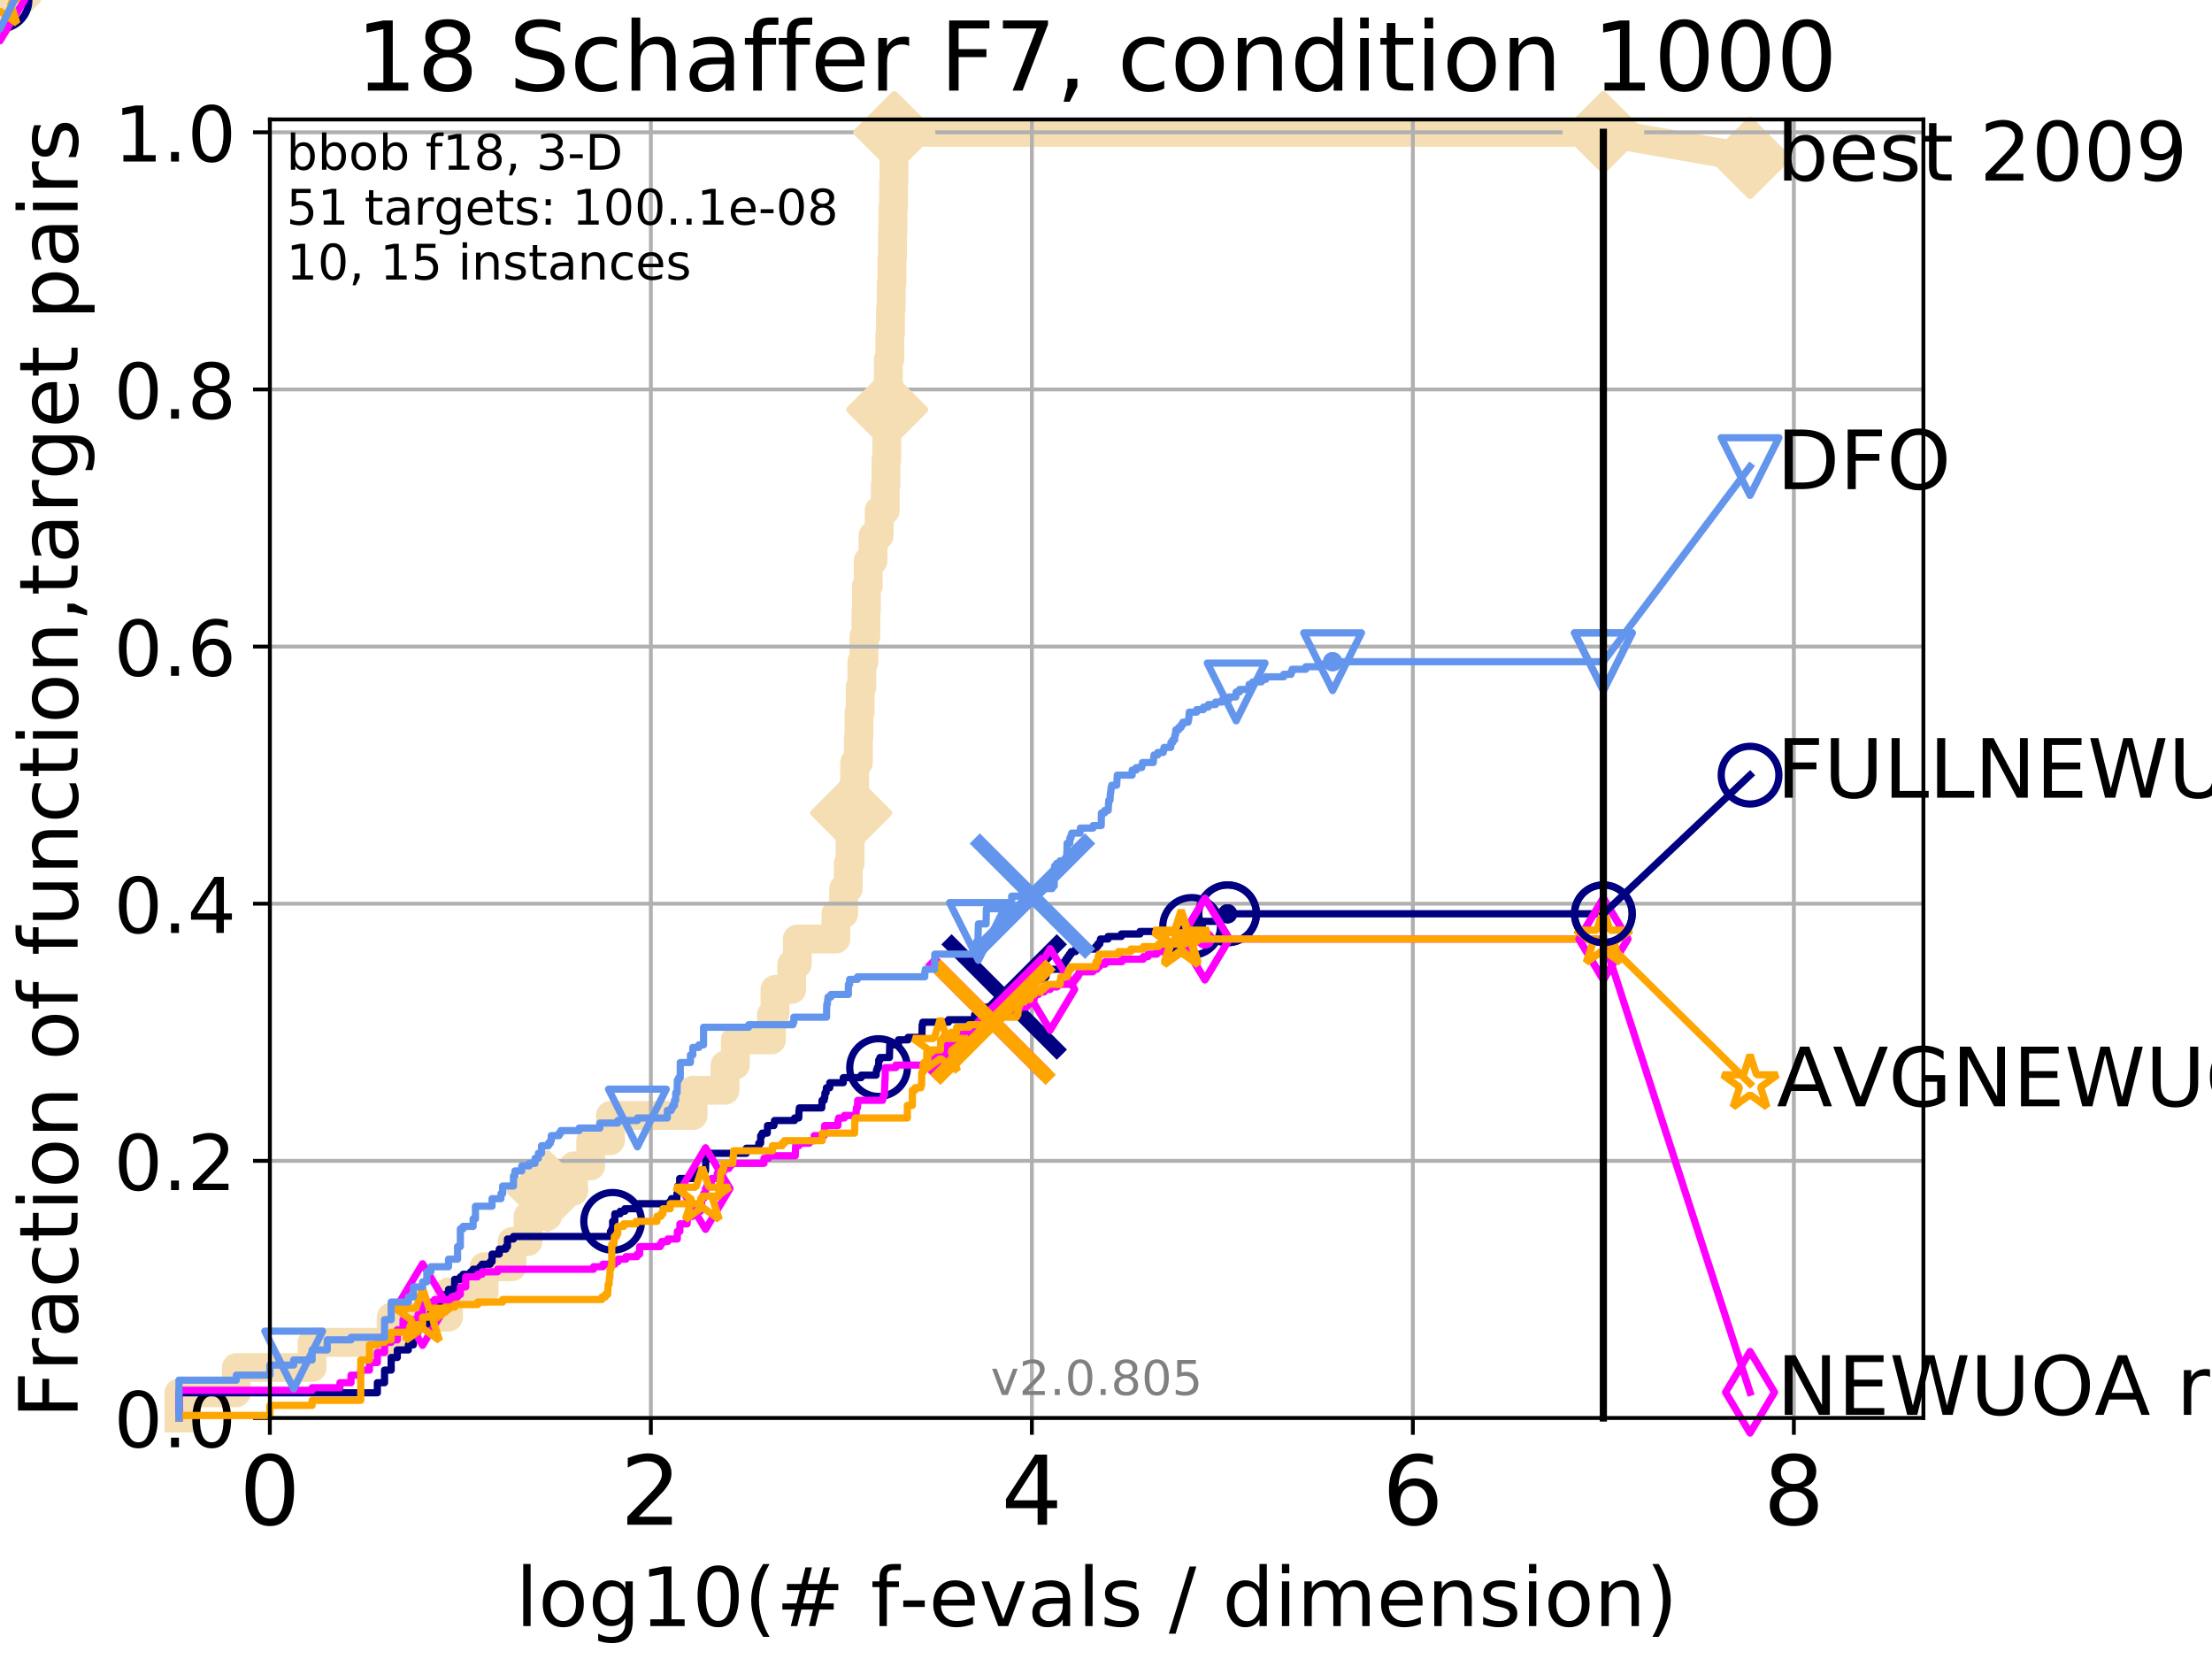 <?xml version="1.0" encoding="utf-8" standalone="no"?>
<!DOCTYPE svg PUBLIC "-//W3C//DTD SVG 1.1//EN"
  "http://www.w3.org/Graphics/SVG/1.1/DTD/svg11.dtd">
<!-- Created with matplotlib (http://matplotlib.org/) -->
<svg height="345pt" version="1.1" viewBox="0 0 460 345" width="460pt" xmlns="http://www.w3.org/2000/svg" xmlns:xlink="http://www.w3.org/1999/xlink">
 <defs>
  <style type="text/css">
*{stroke-linecap:butt;stroke-linejoin:round;}
  </style>
 </defs>
 <g id="figure_1">
  <g id="patch_1">
   <path d="M 0 345.6 
L 460.8 345.6 
L 460.8 0 
L 0 0 
z
" style="fill:#ffffff;"/>
  </g>
  <g id="axes_1">
   <g id="patch_2">
    <path d="M 56.12 294.88 
L 399.984 294.88 
L 399.984 24.84 
L 56.12 24.84 
z
" style="fill:#ffffff;"/>
   </g>
   <g id="line2d_1">
    <path d="M 37.219 294.88 
L 37.219 289.638 
L 49.144 289.638 
L 49.144 284.395 
L 64.909 284.395 
L 64.909 279.153 
L 81.348 279.153 
L 81.348 273.91 
L 93.274 273.91 
L 93.274 268.668 
L 100.685 268.668 
L 100.685 263.425 
L 106.474 263.425 
L 106.474 258.183 
L 109.815 258.183 
L 109.815 252.94 
L 113.855 252.94 
L 113.855 247.698 
L 119.298 247.698 
L 119.298 242.455 
L 122.843 242.455 
L 122.843 237.213 
L 126.941 237.213 
L 126.941 231.97 
L 144.14 231.97 
L 144.14 226.728 
L 150.768 226.728 
L 150.768 221.485 
L 152.922 221.485 
L 152.922 216.243 
L 160.433 216.243 
L 160.433 211 
L 161.165 211 
L 161.165 205.758 
L 164.64 205.758 
L 164.64 200.515 
L 165.801 200.515 
L 165.801 195.273 
L 173.829 195.273 
L 173.829 190.03 
L 175.442 190.03 
L 175.442 184.788 
L 176.402 184.788 
L 176.402 179.546 
L 176.778 179.546 
L 176.778 174.303 
L 177.014 174.303 
L 177.014 169.061 
L 177.277 169.061 
L 177.277 163.818 
L 177.732 163.818 
L 177.732 158.576 
L 178.51 158.576 
L 178.51 153.333 
L 178.626 153.333 
L 178.626 148.091 
L 178.879 148.091 
L 178.879 142.848 
L 179.228 142.848 
L 179.228 137.606 
L 179.67 137.606 
L 179.67 132.363 
L 180.075 132.363 
L 180.075 127.121 
L 180.168 127.121 
L 180.168 121.878 
L 180.55 121.878 
L 180.55 116.636 
L 181.545 116.636 
L 181.545 111.393 
L 182.83 111.393 
L 182.83 106.151 
L 184.093 106.151 
L 184.093 100.908 
L 184.244 100.908 
L 184.244 95.666 
L 184.404 95.666 
L 184.404 90.423 
L 184.503 90.423 
L 184.503 85.181 
L 184.533 85.181 
L 184.533 79.938 
L 184.742 79.938 
L 184.742 74.696 
L 185.042 74.696 
L 185.042 69.453 
L 185.178 69.453 
L 185.178 64.211 
L 185.333 64.211 
L 185.333 58.969 
L 185.48 58.969 
L 185.48 53.726 
L 185.598 53.726 
L 185.598 48.484 
L 185.681 48.484 
L 185.681 43.241 
L 185.816 43.241 
L 185.816 37.999 
L 185.913 37.999 
L 185.913 32.756 
L 185.998 32.756 
L 185.998 27.514 
L 333.43 27.514 
" style="fill:none;stroke:#f5deb3;stroke-linecap:square;stroke-width:6;"/>
   </g>
   <g id="line2d_2">
    <path d="M 0 0 
" style="fill:none;stroke:#f5deb3;stroke-linecap:square;stroke-width:6;"/>
    <defs>
     <path d="M -0 7.778 
L 7.778 0 
L 0 -7.778 
L -7.778 -0 
z
" id="m45837f58a4" style="stroke:#f5deb3;stroke-linejoin:miter;stroke-width:1.5;"/>
    </defs>
    <g>
     <use style="fill:#f5deb3;stroke:#f5deb3;stroke-linejoin:miter;stroke-width:1.5;" x="0" xlink:href="#m45837f58a4" y="0"/>
    </g>
   </g>
   <g id="line2d_3">
    <path d="M 333.43 27.514 
L 363.934 32.861 
" style="fill:none;stroke:#f5deb3;stroke-linecap:square;stroke-width:6;"/>
    <g>
     <use style="fill:#f5deb3;stroke:#f5deb3;stroke-linejoin:miter;stroke-width:1.5;" x="333.43" xlink:href="#m45837f58a4" y="27.514"/>
     <use style="fill:#f5deb3;stroke:#f5deb3;stroke-linejoin:miter;stroke-width:1.5;" x="363.934" xlink:href="#m45837f58a4" y="32.861"/>
    </g>
   </g>
   <g id="matplotlib.axis_1">
    <g id="xtick_1">
     <g id="line2d_4">
      <path clip-path="url(#pd6c1508727)" d="M 56.12 294.88 
L 56.12 24.84 
" style="fill:none;stroke:#b0b0b0;stroke-linecap:square;stroke-width:0.8;"/>
     </g>
     <g id="line2d_5">
      <defs>
       <path d="M 0 0 
L 0 3.5 
" id="m48f5d43e2b" style="stroke:#000000;stroke-width:0.8;"/>
      </defs>
      <g>
       <use style="stroke:#000000;stroke-width:0.8;" x="56.12" xlink:href="#m48f5d43e2b" y="294.88"/>
      </g>
     </g>
     <g id="text_1">
      <!-- 0 -->
      <defs>
       <path d="M 31.781 66.406 
Q 24.172 66.406 20.328 58.906 
Q 16.5 51.422 16.5 36.375 
Q 16.5 21.391 20.328 13.891 
Q 24.172 6.391 31.781 6.391 
Q 39.453 6.391 43.281 13.891 
Q 47.125 21.391 47.125 36.375 
Q 47.125 51.422 43.281 58.906 
Q 39.453 66.406 31.781 66.406 
z
M 31.781 74.219 
Q 44.047 74.219 50.516 64.516 
Q 56.984 54.828 56.984 36.375 
Q 56.984 17.969 50.516 8.266 
Q 44.047 -1.422 31.781 -1.422 
Q 19.531 -1.422 13.062 8.266 
Q 6.594 17.969 6.594 36.375 
Q 6.594 54.828 13.062 64.516 
Q 19.531 74.219 31.781 74.219 
z
" id="DejaVuSans-30"/>
      </defs>
      <g transform="translate(49.758 317.077)scale(0.2 -0.2)">
       <use xlink:href="#DejaVuSans-30"/>
      </g>
     </g>
    </g>
    <g id="xtick_2">
     <g id="line2d_6">
      <path clip-path="url(#pd6c1508727)" d="M 135.351 294.88 
L 135.351 24.84 
" style="fill:none;stroke:#b0b0b0;stroke-linecap:square;stroke-width:0.8;"/>
     </g>
     <g id="line2d_7">
      <g>
       <use style="stroke:#000000;stroke-width:0.8;" x="135.351" xlink:href="#m48f5d43e2b" y="294.88"/>
      </g>
     </g>
     <g id="text_2">
      <!-- 2 -->
      <defs>
       <path d="M 19.188 8.297 
L 53.609 8.297 
L 53.609 0 
L 7.328 0 
L 7.328 8.297 
Q 12.938 14.109 22.625 23.891 
Q 32.328 33.688 34.812 36.531 
Q 39.547 41.844 41.422 45.531 
Q 43.312 49.219 43.312 52.781 
Q 43.312 58.594 39.234 62.25 
Q 35.156 65.922 28.609 65.922 
Q 23.969 65.922 18.812 64.312 
Q 13.672 62.703 7.812 59.422 
L 7.812 69.391 
Q 13.766 71.781 18.938 73 
Q 24.125 74.219 28.422 74.219 
Q 39.75 74.219 46.484 68.547 
Q 53.219 62.891 53.219 53.422 
Q 53.219 48.922 51.531 44.891 
Q 49.859 40.875 45.406 35.406 
Q 44.188 33.984 37.641 27.219 
Q 31.109 20.453 19.188 8.297 
z
" id="DejaVuSans-32"/>
      </defs>
      <g transform="translate(128.989 317.077)scale(0.2 -0.2)">
       <use xlink:href="#DejaVuSans-32"/>
      </g>
     </g>
    </g>
    <g id="xtick_3">
     <g id="line2d_8">
      <path clip-path="url(#pd6c1508727)" d="M 214.583 294.88 
L 214.583 24.84 
" style="fill:none;stroke:#b0b0b0;stroke-linecap:square;stroke-width:0.8;"/>
     </g>
     <g id="line2d_9">
      <g>
       <use style="stroke:#000000;stroke-width:0.8;" x="214.583" xlink:href="#m48f5d43e2b" y="294.88"/>
      </g>
     </g>
     <g id="text_3">
      <!-- 4 -->
      <defs>
       <path d="M 37.797 64.312 
L 12.891 25.391 
L 37.797 25.391 
z
M 35.203 72.906 
L 47.609 72.906 
L 47.609 25.391 
L 58.016 25.391 
L 58.016 17.188 
L 47.609 17.188 
L 47.609 0 
L 37.797 0 
L 37.797 17.188 
L 4.891 17.188 
L 4.891 26.703 
z
" id="DejaVuSans-34"/>
      </defs>
      <g transform="translate(208.22 317.077)scale(0.2 -0.2)">
       <use xlink:href="#DejaVuSans-34"/>
      </g>
     </g>
    </g>
    <g id="xtick_4">
     <g id="line2d_10">
      <path clip-path="url(#pd6c1508727)" d="M 293.814 294.88 
L 293.814 24.84 
" style="fill:none;stroke:#b0b0b0;stroke-linecap:square;stroke-width:0.8;"/>
     </g>
     <g id="line2d_11">
      <g>
       <use style="stroke:#000000;stroke-width:0.8;" x="293.814" xlink:href="#m48f5d43e2b" y="294.88"/>
      </g>
     </g>
     <g id="text_4">
      <!-- 6 -->
      <defs>
       <path d="M 33.016 40.375 
Q 26.375 40.375 22.484 35.828 
Q 18.609 31.297 18.609 23.391 
Q 18.609 15.531 22.484 10.953 
Q 26.375 6.391 33.016 6.391 
Q 39.656 6.391 43.531 10.953 
Q 47.406 15.531 47.406 23.391 
Q 47.406 31.297 43.531 35.828 
Q 39.656 40.375 33.016 40.375 
z
M 52.594 71.297 
L 52.594 62.312 
Q 48.875 64.062 45.094 64.984 
Q 41.312 65.922 37.594 65.922 
Q 27.828 65.922 22.672 59.328 
Q 17.531 52.734 16.797 39.406 
Q 19.672 43.656 24.016 45.922 
Q 28.375 48.188 33.594 48.188 
Q 44.578 48.188 50.953 41.516 
Q 57.328 34.859 57.328 23.391 
Q 57.328 12.156 50.688 5.359 
Q 44.047 -1.422 33.016 -1.422 
Q 20.359 -1.422 13.672 8.266 
Q 6.984 17.969 6.984 36.375 
Q 6.984 53.656 15.188 63.938 
Q 23.391 74.219 37.203 74.219 
Q 40.922 74.219 44.703 73.484 
Q 48.484 72.75 52.594 71.297 
z
" id="DejaVuSans-36"/>
      </defs>
      <g transform="translate(287.452 317.077)scale(0.2 -0.2)">
       <use xlink:href="#DejaVuSans-36"/>
      </g>
     </g>
    </g>
    <g id="xtick_5">
     <g id="line2d_12">
      <path clip-path="url(#pd6c1508727)" d="M 373.045 294.88 
L 373.045 24.84 
" style="fill:none;stroke:#b0b0b0;stroke-linecap:square;stroke-width:0.8;"/>
     </g>
     <g id="line2d_13">
      <g>
       <use style="stroke:#000000;stroke-width:0.8;" x="373.045" xlink:href="#m48f5d43e2b" y="294.88"/>
      </g>
     </g>
     <g id="text_5">
      <!-- 8 -->
      <defs>
       <path d="M 31.781 34.625 
Q 24.75 34.625 20.719 30.859 
Q 16.703 27.094 16.703 20.516 
Q 16.703 13.922 20.719 10.156 
Q 24.75 6.391 31.781 6.391 
Q 38.812 6.391 42.859 10.172 
Q 46.922 13.969 46.922 20.516 
Q 46.922 27.094 42.891 30.859 
Q 38.875 34.625 31.781 34.625 
z
M 21.922 38.812 
Q 15.578 40.375 12.031 44.719 
Q 8.5 49.078 8.5 55.328 
Q 8.5 64.062 14.719 69.141 
Q 20.953 74.219 31.781 74.219 
Q 42.672 74.219 48.875 69.141 
Q 55.078 64.062 55.078 55.328 
Q 55.078 49.078 51.531 44.719 
Q 48 40.375 41.703 38.812 
Q 48.828 37.156 52.797 32.312 
Q 56.781 27.484 56.781 20.516 
Q 56.781 9.906 50.312 4.234 
Q 43.844 -1.422 31.781 -1.422 
Q 19.734 -1.422 13.25 4.234 
Q 6.781 9.906 6.781 20.516 
Q 6.781 27.484 10.781 32.312 
Q 14.797 37.156 21.922 38.812 
z
M 18.312 54.391 
Q 18.312 48.734 21.844 45.562 
Q 25.391 42.391 31.781 42.391 
Q 38.141 42.391 41.719 45.562 
Q 45.312 48.734 45.312 54.391 
Q 45.312 60.062 41.719 63.234 
Q 38.141 66.406 31.781 66.406 
Q 25.391 66.406 21.844 63.234 
Q 18.312 60.062 18.312 54.391 
z
" id="DejaVuSans-38"/>
      </defs>
      <g transform="translate(366.683 317.077)scale(0.2 -0.2)">
       <use xlink:href="#DejaVuSans-38"/>
      </g>
     </g>
    </g>
    <g id="text_6">
     <!-- log10(# f-evals / dimension) -->
     <defs>
      <path d="M 9.422 75.984 
L 18.406 75.984 
L 18.406 0 
L 9.422 0 
z
" id="DejaVuSans-6c"/>
      <path d="M 30.609 48.391 
Q 23.391 48.391 19.188 42.75 
Q 14.984 37.109 14.984 27.297 
Q 14.984 17.484 19.156 11.844 
Q 23.344 6.203 30.609 6.203 
Q 37.797 6.203 41.984 11.859 
Q 46.188 17.531 46.188 27.297 
Q 46.188 37.016 41.984 42.703 
Q 37.797 48.391 30.609 48.391 
z
M 30.609 56 
Q 42.328 56 49.016 48.375 
Q 55.719 40.766 55.719 27.297 
Q 55.719 13.875 49.016 6.219 
Q 42.328 -1.422 30.609 -1.422 
Q 18.844 -1.422 12.172 6.219 
Q 5.516 13.875 5.516 27.297 
Q 5.516 40.766 12.172 48.375 
Q 18.844 56 30.609 56 
z
" id="DejaVuSans-6f"/>
      <path d="M 45.406 27.984 
Q 45.406 37.75 41.375 43.109 
Q 37.359 48.484 30.078 48.484 
Q 22.859 48.484 18.828 43.109 
Q 14.797 37.75 14.797 27.984 
Q 14.797 18.266 18.828 12.891 
Q 22.859 7.516 30.078 7.516 
Q 37.359 7.516 41.375 12.891 
Q 45.406 18.266 45.406 27.984 
z
M 54.391 6.781 
Q 54.391 -7.172 48.188 -13.984 
Q 42 -20.797 29.203 -20.797 
Q 24.469 -20.797 20.266 -20.094 
Q 16.062 -19.391 12.109 -17.922 
L 12.109 -9.188 
Q 16.062 -11.328 19.922 -12.344 
Q 23.781 -13.375 27.781 -13.375 
Q 36.625 -13.375 41.016 -8.766 
Q 45.406 -4.156 45.406 5.172 
L 45.406 9.625 
Q 42.625 4.781 38.281 2.391 
Q 33.938 0 27.875 0 
Q 17.828 0 11.672 7.656 
Q 5.516 15.328 5.516 27.984 
Q 5.516 40.672 11.672 48.328 
Q 17.828 56 27.875 56 
Q 33.938 56 38.281 53.609 
Q 42.625 51.219 45.406 46.391 
L 45.406 54.688 
L 54.391 54.688 
z
" id="DejaVuSans-67"/>
      <path d="M 12.406 8.297 
L 28.516 8.297 
L 28.516 63.922 
L 10.984 60.406 
L 10.984 69.391 
L 28.422 72.906 
L 38.281 72.906 
L 38.281 8.297 
L 54.391 8.297 
L 54.391 0 
L 12.406 0 
z
" id="DejaVuSans-31"/>
      <path d="M 31 75.875 
Q 24.469 64.656 21.281 53.656 
Q 18.109 42.672 18.109 31.391 
Q 18.109 20.125 21.312 9.062 
Q 24.516 -2 31 -13.188 
L 23.188 -13.188 
Q 15.875 -1.703 12.234 9.375 
Q 8.594 20.453 8.594 31.391 
Q 8.594 42.281 12.203 53.312 
Q 15.828 64.359 23.188 75.875 
z
" id="DejaVuSans-28"/>
      <path d="M 51.125 44 
L 36.922 44 
L 32.812 27.688 
L 47.125 27.688 
z
M 43.797 71.781 
L 38.719 51.516 
L 52.984 51.516 
L 58.109 71.781 
L 65.922 71.781 
L 60.891 51.516 
L 76.125 51.516 
L 76.125 44 
L 58.984 44 
L 54.984 27.688 
L 70.516 27.688 
L 70.516 20.219 
L 53.078 20.219 
L 48 0 
L 40.188 0 
L 45.219 20.219 
L 30.906 20.219 
L 25.875 0 
L 18.016 0 
L 23.094 20.219 
L 7.719 20.219 
L 7.719 27.688 
L 24.906 27.688 
L 29 44 
L 13.281 44 
L 13.281 51.516 
L 30.906 51.516 
L 35.891 71.781 
z
" id="DejaVuSans-23"/>
      <path id="DejaVuSans-20"/>
      <path d="M 37.109 75.984 
L 37.109 68.5 
L 28.516 68.5 
Q 23.688 68.5 21.797 66.547 
Q 19.922 64.594 19.922 59.516 
L 19.922 54.688 
L 34.719 54.688 
L 34.719 47.703 
L 19.922 47.703 
L 19.922 0 
L 10.891 0 
L 10.891 47.703 
L 2.297 47.703 
L 2.297 54.688 
L 10.891 54.688 
L 10.891 58.5 
Q 10.891 67.625 15.141 71.797 
Q 19.391 75.984 28.609 75.984 
z
" id="DejaVuSans-66"/>
      <path d="M 4.891 31.391 
L 31.203 31.391 
L 31.203 23.391 
L 4.891 23.391 
z
" id="DejaVuSans-2d"/>
      <path d="M 56.203 29.594 
L 56.203 25.203 
L 14.891 25.203 
Q 15.484 15.922 20.484 11.062 
Q 25.484 6.203 34.422 6.203 
Q 39.594 6.203 44.453 7.469 
Q 49.312 8.734 54.109 11.281 
L 54.109 2.781 
Q 49.266 0.734 44.188 -0.344 
Q 39.109 -1.422 33.891 -1.422 
Q 20.797 -1.422 13.156 6.188 
Q 5.516 13.812 5.516 26.812 
Q 5.516 40.234 12.766 48.109 
Q 20.016 56 32.328 56 
Q 43.359 56 49.781 48.891 
Q 56.203 41.797 56.203 29.594 
z
M 47.219 32.234 
Q 47.125 39.594 43.094 43.984 
Q 39.062 48.391 32.422 48.391 
Q 24.906 48.391 20.391 44.141 
Q 15.875 39.891 15.188 32.172 
z
" id="DejaVuSans-65"/>
      <path d="M 2.984 54.688 
L 12.5 54.688 
L 29.594 8.797 
L 46.688 54.688 
L 56.203 54.688 
L 35.688 0 
L 23.484 0 
z
" id="DejaVuSans-76"/>
      <path d="M 34.281 27.484 
Q 23.391 27.484 19.188 25 
Q 14.984 22.516 14.984 16.5 
Q 14.984 11.719 18.141 8.906 
Q 21.297 6.109 26.703 6.109 
Q 34.188 6.109 38.703 11.406 
Q 43.219 16.703 43.219 25.484 
L 43.219 27.484 
z
M 52.203 31.203 
L 52.203 0 
L 43.219 0 
L 43.219 8.297 
Q 40.141 3.328 35.547 0.953 
Q 30.953 -1.422 24.312 -1.422 
Q 15.922 -1.422 10.953 3.297 
Q 6 8.016 6 15.922 
Q 6 25.141 12.172 29.828 
Q 18.359 34.516 30.609 34.516 
L 43.219 34.516 
L 43.219 35.406 
Q 43.219 41.609 39.141 45 
Q 35.062 48.391 27.688 48.391 
Q 23 48.391 18.547 47.266 
Q 14.109 46.141 10.016 43.891 
L 10.016 52.203 
Q 14.938 54.109 19.578 55.047 
Q 24.219 56 28.609 56 
Q 40.484 56 46.344 49.844 
Q 52.203 43.703 52.203 31.203 
z
" id="DejaVuSans-61"/>
      <path d="M 44.281 53.078 
L 44.281 44.578 
Q 40.484 46.531 36.375 47.5 
Q 32.281 48.484 27.875 48.484 
Q 21.188 48.484 17.844 46.438 
Q 14.5 44.391 14.5 40.281 
Q 14.5 37.156 16.891 35.375 
Q 19.281 33.594 26.516 31.984 
L 29.594 31.297 
Q 39.156 29.25 43.188 25.516 
Q 47.219 21.781 47.219 15.094 
Q 47.219 7.469 41.188 3.016 
Q 35.156 -1.422 24.609 -1.422 
Q 20.219 -1.422 15.453 -0.562 
Q 10.688 0.297 5.422 2 
L 5.422 11.281 
Q 10.406 8.688 15.234 7.391 
Q 20.062 6.109 24.812 6.109 
Q 31.156 6.109 34.562 8.281 
Q 37.984 10.453 37.984 14.406 
Q 37.984 18.062 35.516 20.016 
Q 33.062 21.969 24.703 23.781 
L 21.578 24.516 
Q 13.234 26.266 9.516 29.906 
Q 5.812 33.547 5.812 39.891 
Q 5.812 47.609 11.281 51.797 
Q 16.75 56 26.812 56 
Q 31.781 56 36.172 55.266 
Q 40.578 54.547 44.281 53.078 
z
" id="DejaVuSans-73"/>
      <path d="M 25.391 72.906 
L 33.688 72.906 
L 8.297 -9.281 
L 0 -9.281 
z
" id="DejaVuSans-2f"/>
      <path d="M 45.406 46.391 
L 45.406 75.984 
L 54.391 75.984 
L 54.391 0 
L 45.406 0 
L 45.406 8.203 
Q 42.578 3.328 38.25 0.953 
Q 33.938 -1.422 27.875 -1.422 
Q 17.969 -1.422 11.734 6.484 
Q 5.516 14.406 5.516 27.297 
Q 5.516 40.188 11.734 48.094 
Q 17.969 56 27.875 56 
Q 33.938 56 38.25 53.625 
Q 42.578 51.266 45.406 46.391 
z
M 14.797 27.297 
Q 14.797 17.391 18.875 11.75 
Q 22.953 6.109 30.078 6.109 
Q 37.203 6.109 41.297 11.75 
Q 45.406 17.391 45.406 27.297 
Q 45.406 37.203 41.297 42.844 
Q 37.203 48.484 30.078 48.484 
Q 22.953 48.484 18.875 42.844 
Q 14.797 37.203 14.797 27.297 
z
" id="DejaVuSans-64"/>
      <path d="M 9.422 54.688 
L 18.406 54.688 
L 18.406 0 
L 9.422 0 
z
M 9.422 75.984 
L 18.406 75.984 
L 18.406 64.594 
L 9.422 64.594 
z
" id="DejaVuSans-69"/>
      <path d="M 52 44.188 
Q 55.375 50.25 60.062 53.125 
Q 64.75 56 71.094 56 
Q 79.641 56 84.281 50.016 
Q 88.922 44.047 88.922 33.016 
L 88.922 0 
L 79.891 0 
L 79.891 32.719 
Q 79.891 40.578 77.094 44.375 
Q 74.312 48.188 68.609 48.188 
Q 61.625 48.188 57.562 43.547 
Q 53.516 38.922 53.516 30.906 
L 53.516 0 
L 44.484 0 
L 44.484 32.719 
Q 44.484 40.625 41.703 44.406 
Q 38.922 48.188 33.109 48.188 
Q 26.219 48.188 22.156 43.531 
Q 18.109 38.875 18.109 30.906 
L 18.109 0 
L 9.078 0 
L 9.078 54.688 
L 18.109 54.688 
L 18.109 46.188 
Q 21.188 51.219 25.484 53.609 
Q 29.781 56 35.688 56 
Q 41.656 56 45.828 52.969 
Q 50 49.953 52 44.188 
z
" id="DejaVuSans-6d"/>
      <path d="M 54.891 33.016 
L 54.891 0 
L 45.906 0 
L 45.906 32.719 
Q 45.906 40.484 42.875 44.328 
Q 39.844 48.188 33.797 48.188 
Q 26.516 48.188 22.312 43.547 
Q 18.109 38.922 18.109 30.906 
L 18.109 0 
L 9.078 0 
L 9.078 54.688 
L 18.109 54.688 
L 18.109 46.188 
Q 21.344 51.125 25.703 53.562 
Q 30.078 56 35.797 56 
Q 45.219 56 50.047 50.172 
Q 54.891 44.344 54.891 33.016 
z
" id="DejaVuSans-6e"/>
      <path d="M 8.016 75.875 
L 15.828 75.875 
Q 23.141 64.359 26.781 53.312 
Q 30.422 42.281 30.422 31.391 
Q 30.422 20.453 26.781 9.375 
Q 23.141 -1.703 15.828 -13.188 
L 8.016 -13.188 
Q 14.5 -2 17.703 9.062 
Q 20.906 20.125 20.906 31.391 
Q 20.906 42.672 17.703 53.656 
Q 14.5 64.656 8.016 75.875 
z
" id="DejaVuSans-29"/>
     </defs>
     <g transform="translate(107.211 338.154)scale(0.17 -0.17)">
      <use xlink:href="#DejaVuSans-6c"/>
      <use x="27.783" xlink:href="#DejaVuSans-6f"/>
      <use x="88.965" xlink:href="#DejaVuSans-67"/>
      <use x="152.441" xlink:href="#DejaVuSans-31"/>
      <use x="216.064" xlink:href="#DejaVuSans-30"/>
      <use x="279.688" xlink:href="#DejaVuSans-28"/>
      <use x="318.701" xlink:href="#DejaVuSans-23"/>
      <use x="402.49" xlink:href="#DejaVuSans-20"/>
      <use x="434.277" xlink:href="#DejaVuSans-66"/>
      <use x="469.404" xlink:href="#DejaVuSans-2d"/>
      <use x="505.488" xlink:href="#DejaVuSans-65"/>
      <use x="567.012" xlink:href="#DejaVuSans-76"/>
      <use x="626.191" xlink:href="#DejaVuSans-61"/>
      <use x="687.471" xlink:href="#DejaVuSans-6c"/>
      <use x="715.254" xlink:href="#DejaVuSans-73"/>
      <use x="767.354" xlink:href="#DejaVuSans-20"/>
      <use x="799.141" xlink:href="#DejaVuSans-2f"/>
      <use x="832.832" xlink:href="#DejaVuSans-20"/>
      <use x="864.619" xlink:href="#DejaVuSans-64"/>
      <use x="928.096" xlink:href="#DejaVuSans-69"/>
      <use x="955.879" xlink:href="#DejaVuSans-6d"/>
      <use x="1053.291" xlink:href="#DejaVuSans-65"/>
      <use x="1114.814" xlink:href="#DejaVuSans-6e"/>
      <use x="1178.193" xlink:href="#DejaVuSans-73"/>
      <use x="1230.293" xlink:href="#DejaVuSans-69"/>
      <use x="1258.076" xlink:href="#DejaVuSans-6f"/>
      <use x="1319.258" xlink:href="#DejaVuSans-6e"/>
      <use x="1382.637" xlink:href="#DejaVuSans-29"/>
     </g>
    </g>
   </g>
   <g id="matplotlib.axis_2">
    <g id="ytick_1">
     <g id="line2d_14">
      <path clip-path="url(#pd6c1508727)" d="M 56.12 294.88 
L 399.984 294.88 
" style="fill:none;stroke:#b0b0b0;stroke-linecap:square;stroke-width:0.8;"/>
     </g>
     <g id="line2d_15">
      <defs>
       <path d="M 0 0 
L -3.5 0 
" id="md1d1b67ee6" style="stroke:#000000;stroke-width:0.8;"/>
      </defs>
      <g>
       <use style="stroke:#000000;stroke-width:0.8;" x="56.12" xlink:href="#md1d1b67ee6" y="294.88"/>
      </g>
     </g>
     <g id="text_7">
      <!-- 0.0 -->
      <defs>
       <path d="M 10.688 12.406 
L 21 12.406 
L 21 0 
L 10.688 0 
z
" id="DejaVuSans-2e"/>
      </defs>
      <g transform="translate(23.675 300.959)scale(0.16 -0.16)">
       <use xlink:href="#DejaVuSans-30"/>
       <use x="63.623" xlink:href="#DejaVuSans-2e"/>
       <use x="95.41" xlink:href="#DejaVuSans-30"/>
      </g>
     </g>
    </g>
    <g id="ytick_2">
     <g id="line2d_16">
      <path clip-path="url(#pd6c1508727)" d="M 56.12 241.407 
L 399.984 241.407 
" style="fill:none;stroke:#b0b0b0;stroke-linecap:square;stroke-width:0.8;"/>
     </g>
     <g id="line2d_17">
      <g>
       <use style="stroke:#000000;stroke-width:0.8;" x="56.12" xlink:href="#md1d1b67ee6" y="241.407"/>
      </g>
     </g>
     <g id="text_8">
      <!-- 0.2 -->
      <g transform="translate(23.675 247.485)scale(0.16 -0.16)">
       <use xlink:href="#DejaVuSans-30"/>
       <use x="63.623" xlink:href="#DejaVuSans-2e"/>
       <use x="95.41" xlink:href="#DejaVuSans-32"/>
      </g>
     </g>
    </g>
    <g id="ytick_3">
     <g id="line2d_18">
      <path clip-path="url(#pd6c1508727)" d="M 56.12 187.933 
L 399.984 187.933 
" style="fill:none;stroke:#b0b0b0;stroke-linecap:square;stroke-width:0.8;"/>
     </g>
     <g id="line2d_19">
      <g>
       <use style="stroke:#000000;stroke-width:0.8;" x="56.12" xlink:href="#md1d1b67ee6" y="187.933"/>
      </g>
     </g>
     <g id="text_9">
      <!-- 0.4 -->
      <g transform="translate(23.675 194.012)scale(0.16 -0.16)">
       <use xlink:href="#DejaVuSans-30"/>
       <use x="63.623" xlink:href="#DejaVuSans-2e"/>
       <use x="95.41" xlink:href="#DejaVuSans-34"/>
      </g>
     </g>
    </g>
    <g id="ytick_4">
     <g id="line2d_20">
      <path clip-path="url(#pd6c1508727)" d="M 56.12 134.46 
L 399.984 134.46 
" style="fill:none;stroke:#b0b0b0;stroke-linecap:square;stroke-width:0.8;"/>
     </g>
     <g id="line2d_21">
      <g>
       <use style="stroke:#000000;stroke-width:0.8;" x="56.12" xlink:href="#md1d1b67ee6" y="134.46"/>
      </g>
     </g>
     <g id="text_10">
      <!-- 0.6 -->
      <g transform="translate(23.675 140.539)scale(0.16 -0.16)">
       <use xlink:href="#DejaVuSans-30"/>
       <use x="63.623" xlink:href="#DejaVuSans-2e"/>
       <use x="95.41" xlink:href="#DejaVuSans-36"/>
      </g>
     </g>
    </g>
    <g id="ytick_5">
     <g id="line2d_22">
      <path clip-path="url(#pd6c1508727)" d="M 56.12 80.987 
L 399.984 80.987 
" style="fill:none;stroke:#b0b0b0;stroke-linecap:square;stroke-width:0.8;"/>
     </g>
     <g id="line2d_23">
      <g>
       <use style="stroke:#000000;stroke-width:0.8;" x="56.12" xlink:href="#md1d1b67ee6" y="80.987"/>
      </g>
     </g>
     <g id="text_11">
      <!-- 0.8 -->
      <g transform="translate(23.675 87.066)scale(0.16 -0.16)">
       <use xlink:href="#DejaVuSans-30"/>
       <use x="63.623" xlink:href="#DejaVuSans-2e"/>
       <use x="95.41" xlink:href="#DejaVuSans-38"/>
      </g>
     </g>
    </g>
    <g id="ytick_6">
     <g id="line2d_24">
      <path clip-path="url(#pd6c1508727)" d="M 56.12 27.514 
L 399.984 27.514 
" style="fill:none;stroke:#b0b0b0;stroke-linecap:square;stroke-width:0.8;"/>
     </g>
     <g id="line2d_25">
      <g>
       <use style="stroke:#000000;stroke-width:0.8;" x="56.12" xlink:href="#md1d1b67ee6" y="27.514"/>
      </g>
     </g>
     <g id="text_12">
      <!-- 1.0 -->
      <g transform="translate(23.675 33.592)scale(0.16 -0.16)">
       <use xlink:href="#DejaVuSans-31"/>
       <use x="63.623" xlink:href="#DejaVuSans-2e"/>
       <use x="95.41" xlink:href="#DejaVuSans-30"/>
      </g>
     </g>
    </g>
    <g id="text_13">
     <!-- Fraction of function,target pairs -->
     <defs>
      <path d="M 9.812 72.906 
L 51.703 72.906 
L 51.703 64.594 
L 19.672 64.594 
L 19.672 43.109 
L 48.578 43.109 
L 48.578 34.812 
L 19.672 34.812 
L 19.672 0 
L 9.812 0 
z
" id="DejaVuSans-46"/>
      <path d="M 41.109 46.297 
Q 39.594 47.172 37.812 47.578 
Q 36.031 48 33.891 48 
Q 26.266 48 22.188 43.047 
Q 18.109 38.094 18.109 28.812 
L 18.109 0 
L 9.078 0 
L 9.078 54.688 
L 18.109 54.688 
L 18.109 46.188 
Q 20.953 51.172 25.484 53.578 
Q 30.031 56 36.531 56 
Q 37.453 56 38.578 55.875 
Q 39.703 55.766 41.062 55.516 
z
" id="DejaVuSans-72"/>
      <path d="M 48.781 52.594 
L 48.781 44.188 
Q 44.969 46.297 41.141 47.344 
Q 37.312 48.391 33.406 48.391 
Q 24.656 48.391 19.812 42.844 
Q 14.984 37.312 14.984 27.297 
Q 14.984 17.281 19.812 11.734 
Q 24.656 6.203 33.406 6.203 
Q 37.312 6.203 41.141 7.25 
Q 44.969 8.297 48.781 10.406 
L 48.781 2.094 
Q 45.016 0.344 40.984 -0.531 
Q 36.969 -1.422 32.422 -1.422 
Q 20.062 -1.422 12.781 6.344 
Q 5.516 14.109 5.516 27.297 
Q 5.516 40.672 12.859 48.328 
Q 20.219 56 33.016 56 
Q 37.156 56 41.109 55.141 
Q 45.062 54.297 48.781 52.594 
z
" id="DejaVuSans-63"/>
      <path d="M 18.312 70.219 
L 18.312 54.688 
L 36.812 54.688 
L 36.812 47.703 
L 18.312 47.703 
L 18.312 18.016 
Q 18.312 11.328 20.141 9.422 
Q 21.969 7.516 27.594 7.516 
L 36.812 7.516 
L 36.812 0 
L 27.594 0 
Q 17.188 0 13.234 3.875 
Q 9.281 7.766 9.281 18.016 
L 9.281 47.703 
L 2.688 47.703 
L 2.688 54.688 
L 9.281 54.688 
L 9.281 70.219 
z
" id="DejaVuSans-74"/>
      <path d="M 8.5 21.578 
L 8.5 54.688 
L 17.484 54.688 
L 17.484 21.922 
Q 17.484 14.156 20.5 10.266 
Q 23.531 6.391 29.594 6.391 
Q 36.859 6.391 41.078 11.031 
Q 45.312 15.672 45.312 23.688 
L 45.312 54.688 
L 54.297 54.688 
L 54.297 0 
L 45.312 0 
L 45.312 8.406 
Q 42.047 3.422 37.719 1 
Q 33.406 -1.422 27.688 -1.422 
Q 18.266 -1.422 13.375 4.438 
Q 8.5 10.297 8.5 21.578 
z
M 31.109 56 
z
" id="DejaVuSans-75"/>
      <path d="M 11.719 12.406 
L 22.016 12.406 
L 22.016 4 
L 14.016 -11.625 
L 7.719 -11.625 
L 11.719 4 
z
" id="DejaVuSans-2c"/>
      <path d="M 18.109 8.203 
L 18.109 -20.797 
L 9.078 -20.797 
L 9.078 54.688 
L 18.109 54.688 
L 18.109 46.391 
Q 20.953 51.266 25.266 53.625 
Q 29.594 56 35.594 56 
Q 45.562 56 51.781 48.094 
Q 58.016 40.188 58.016 27.297 
Q 58.016 14.406 51.781 6.484 
Q 45.562 -1.422 35.594 -1.422 
Q 29.594 -1.422 25.266 0.953 
Q 20.953 3.328 18.109 8.203 
z
M 48.688 27.297 
Q 48.688 37.203 44.609 42.844 
Q 40.531 48.484 33.406 48.484 
Q 26.266 48.484 22.188 42.844 
Q 18.109 37.203 18.109 27.297 
Q 18.109 17.391 22.188 11.75 
Q 26.266 6.109 33.406 6.109 
Q 40.531 6.109 44.609 11.75 
Q 48.688 17.391 48.688 27.297 
z
" id="DejaVuSans-70"/>
     </defs>
     <g transform="translate(16.14 294.999)rotate(-90)scale(0.17 -0.17)">
      <use xlink:href="#DejaVuSans-46"/>
      <use x="57.41" xlink:href="#DejaVuSans-72"/>
      <use x="98.523" xlink:href="#DejaVuSans-61"/>
      <use x="159.803" xlink:href="#DejaVuSans-63"/>
      <use x="214.783" xlink:href="#DejaVuSans-74"/>
      <use x="253.992" xlink:href="#DejaVuSans-69"/>
      <use x="281.775" xlink:href="#DejaVuSans-6f"/>
      <use x="342.957" xlink:href="#DejaVuSans-6e"/>
      <use x="406.336" xlink:href="#DejaVuSans-20"/>
      <use x="438.123" xlink:href="#DejaVuSans-6f"/>
      <use x="499.305" xlink:href="#DejaVuSans-66"/>
      <use x="534.51" xlink:href="#DejaVuSans-20"/>
      <use x="566.297" xlink:href="#DejaVuSans-66"/>
      <use x="601.502" xlink:href="#DejaVuSans-75"/>
      <use x="664.881" xlink:href="#DejaVuSans-6e"/>
      <use x="728.26" xlink:href="#DejaVuSans-63"/>
      <use x="783.24" xlink:href="#DejaVuSans-74"/>
      <use x="822.449" xlink:href="#DejaVuSans-69"/>
      <use x="850.232" xlink:href="#DejaVuSans-6f"/>
      <use x="911.414" xlink:href="#DejaVuSans-6e"/>
      <use x="974.793" xlink:href="#DejaVuSans-2c"/>
      <use x="1006.58" xlink:href="#DejaVuSans-74"/>
      <use x="1045.789" xlink:href="#DejaVuSans-61"/>
      <use x="1107.068" xlink:href="#DejaVuSans-72"/>
      <use x="1148.166" xlink:href="#DejaVuSans-67"/>
      <use x="1211.643" xlink:href="#DejaVuSans-65"/>
      <use x="1273.166" xlink:href="#DejaVuSans-74"/>
      <use x="1312.375" xlink:href="#DejaVuSans-20"/>
      <use x="1344.162" xlink:href="#DejaVuSans-70"/>
      <use x="1407.639" xlink:href="#DejaVuSans-61"/>
      <use x="1468.918" xlink:href="#DejaVuSans-69"/>
      <use x="1496.701" xlink:href="#DejaVuSans-72"/>
      <use x="1537.814" xlink:href="#DejaVuSans-73"/>
     </g>
    </g>
   </g>
   <g id="line2d_26">
    <defs>
     <path d="M 0 1.5 
C 0.398 1.5 0.779 1.342 1.061 1.061 
C 1.342 0.779 1.5 0.398 1.5 0 
C 1.5 -0.398 1.342 -0.779 1.061 -1.061 
C 0.779 -1.342 0.398 -1.5 0 -1.5 
C -0.398 -1.5 -0.779 -1.342 -1.061 -1.061 
C -1.342 -0.779 -1.5 -0.398 -1.5 0 
C -1.5 0.398 -1.342 0.779 -1.061 1.061 
C -0.779 1.342 -0.398 1.5 0 1.5 
z
" id="m98a07a2698" style="stroke:#f5deb3;"/>
    </defs>
    <g>
     <use style="fill:#f5deb3;stroke:#f5deb3;" x="185.998" xlink:href="#m98a07a2698" y="27.514"/>
     <use style="fill:#f5deb3;stroke:#f5deb3;" x="185.998" xlink:href="#m98a07a2698" y="27.514"/>
    </g>
   </g>
   <g id="line2d_27">
    <g>
     <use style="fill:#f5deb3;stroke:#f5deb3;stroke-linejoin:miter;stroke-width:1.5;" x="113.855" xlink:href="#m45837f58a4" y="247.698"/>
     <use style="fill:#f5deb3;stroke:#f5deb3;stroke-linejoin:miter;stroke-width:1.5;" x="177.014" xlink:href="#m45837f58a4" y="169.061"/>
     <use style="fill:#f5deb3;stroke:#f5deb3;stroke-linejoin:miter;stroke-width:1.5;" x="184.503" xlink:href="#m45837f58a4" y="85.181"/>
     <use style="fill:#f5deb3;stroke:#f5deb3;stroke-linejoin:miter;stroke-width:1.5;" x="185.998" xlink:href="#m45837f58a4" y="27.514"/>
     <use style="fill:#f5deb3;stroke:#f5deb3;stroke-linejoin:miter;stroke-width:1.5;" x="185.998" xlink:href="#m45837f58a4" y="27.514"/>
     <use style="fill:#f5deb3;stroke:#f5deb3;stroke-linejoin:miter;stroke-width:1.5;" x="333.43" xlink:href="#m45837f58a4" y="27.514"/>
    </g>
   </g>
   <g id="line2d_28">
    <defs>
     <path d="M 0 1.5 
C 0.398 1.5 0.779 1.342 1.061 1.061 
C 1.342 0.779 1.5 0.398 1.5 0 
C 1.5 -0.398 1.342 -0.779 1.061 -1.061 
C 0.779 -1.342 0.398 -1.5 0 -1.5 
C -0.398 -1.5 -0.779 -1.342 -1.061 -1.061 
C -1.342 -0.779 -1.5 -0.398 -1.5 0 
C -1.5 0.398 -1.342 0.779 -1.061 1.061 
C -0.779 1.342 -0.398 1.5 0 1.5 
z
" id="mc318e4c302" style="stroke:#000080;"/>
    </defs>
    <g>
     <use style="fill:#000080;stroke:#000080;" x="255.288" xlink:href="#mc318e4c302" y="190.03"/>
     <use style="fill:#000080;stroke:#000080;" x="255.288" xlink:href="#mc318e4c302" y="190.03"/>
    </g>
   </g>
   <g id="line2d_29">
    <path d="M 37.219 294.88 
L 37.219 289.638 
L 78.474 289.638 
L 78.474 287.541 
L 79.971 287.541 
L 79.971 284.919 
L 81.348 284.919 
L 81.348 282.298 
L 82.623 282.298 
L 82.623 280.725 
L 84.921 280.725 
L 84.921 279.677 
L 85.964 279.677 
L 85.964 277.056 
L 86.947 277.056 
L 86.947 276.007 
L 87.877 276.007 
L 87.877 275.483 
L 88.76 275.483 
L 88.76 274.959 
L 89.599 274.959 
L 89.599 272.862 
L 91.164 272.862 
L 91.164 271.289 
L 92.599 271.289 
L 92.599 269.192 
L 93.274 269.192 
L 93.274 268.143 
L 94.549 268.143 
L 94.549 266.046 
L 95.736 266.046 
L 95.736 265.522 
L 96.3 265.522 
L 96.3 264.998 
L 97.889 264.998 
L 97.889 264.474 
L 98.388 264.474 
L 98.388 263.949 
L 99.803 263.949 
L 99.803 263.425 
L 100.25 263.425 
L 100.25 262.901 
L 101.929 262.901 
L 101.929 262.377 
L 102.325 262.377 
L 102.325 260.804 
L 103.822 260.804 
L 103.822 259.755 
L 105.199 259.755 
L 105.199 259.231 
L 105.527 259.231 
L 105.527 257.658 
L 106.779 257.658 
L 106.779 257.134 
L 126.941 257.134 
L 126.941 256.086 
L 127.219 256.086 
L 127.219 255.561 
L 127.402 255.561 
L 127.402 253.989 
L 127.851 253.989 
L 127.851 252.416 
L 128.967 252.416 
L 128.967 251.892 
L 129.937 251.892 
L 129.937 251.367 
L 132.756 251.367 
L 132.756 250.319 
L 139.328 250.319 
L 139.328 249.795 
L 139.643 249.795 
L 139.643 249.27 
L 140.768 249.27 
L 140.768 248.222 
L 140.934 248.222 
L 140.934 246.649 
L 141.344 246.649 
L 141.344 245.076 
L 144.345 245.076 
L 144.345 243.504 
L 146.723 243.504 
L 146.782 240.882 
L 147.277 240.882 
L 147.277 239.834 
L 155.201 239.834 
L 155.201 238.785 
L 157.783 238.785 
L 157.799 237.737 
L 158.183 237.737 
L 158.183 236.164 
L 158.5 236.164 
L 158.5 235.64 
L 159.557 235.64 
L 159.613 234.067 
L 160.946 234.067 
L 160.946 233.543 
L 161.062 233.543 
L 161.062 233.019 
L 165.235 233.019 
L 165.235 232.495 
L 166.102 232.495 
L 166.159 230.922 
L 166.226 230.922 
L 166.226 230.398 
L 170.89 230.398 
L 170.948 228.825 
L 171.384 228.825 
L 171.384 228.301 
L 171.511 228.301 
L 171.56 227.252 
L 171.796 227.252 
L 171.858 226.204 
L 172.558 226.204 
L 172.558 225.155 
L 175.369 225.155 
L 175.369 224.107 
L 179.088 224.107 
L 179.088 223.582 
L 182.197 223.582 
L 182.265 222.534 
L 182.429 222.534 
L 182.429 222.01 
L 182.706 222.01 
L 182.739 220.437 
L 182.996 220.437 
L 182.996 219.913 
L 184.962 219.913 
L 185.032 217.291 
L 186.838 217.291 
L 186.838 216.243 
L 188.83 216.243 
L 188.83 215.719 
L 191.715 215.719 
L 191.769 213.097 
L 191.896 213.097 
L 191.896 212.573 
L 197.254 212.573 
L 197.254 212.049 
L 202.666 212.049 
L 202.677 211 
L 204.624 211 
L 204.698 209.428 
L 206.794 209.428 
L 206.794 208.379 
L 207.239 208.379 
L 207.239 207.855 
L 207.495 207.855 
L 207.495 207.331 
L 210.918 207.331 
L 210.97 205.234 
L 212.291 205.234 
L 212.291 204.709 
L 213.852 204.709 
L 213.855 203.661 
L 217.186 203.661 
L 217.186 203.137 
L 217.539 203.137 
L 217.565 201.564 
L 220.495 201.564 
L 220.495 201.04 
L 221.092 201.04 
L 221.092 200.515 
L 221.287 200.515 
L 221.287 199.991 
L 221.643 199.991 
L 221.643 199.467 
L 222.013 199.467 
L 222.013 198.943 
L 222.374 198.943 
L 222.374 198.418 
L 222.754 198.418 
L 222.754 197.894 
L 223.679 197.894 
L 223.679 197.37 
L 227.842 197.37 
L 227.842 196.846 
L 228.269 196.846 
L 228.269 196.321 
L 228.694 196.321 
L 228.694 195.797 
L 228.851 195.797 
L 228.851 195.273 
L 230.423 195.273 
L 230.423 194.749 
L 233.198 194.749 
L 233.198 194.224 
L 237.075 194.224 
L 237.075 193.7 
L 245.833 193.7 
L 245.833 193.176 
L 247.808 193.176 
L 247.808 192.652 
L 248.634 192.652 
L 248.634 192.127 
L 250.13 192.127 
L 250.13 191.603 
L 253.873 191.603 
L 253.873 191.079 
L 254.342 191.079 
L 254.342 190.555 
L 255.288 190.555 
L 255.288 190.03 
L 333.43 190.03 
L 333.43 190.03 
" style="fill:none;stroke:#000080;stroke-linecap:square;stroke-width:1.5;"/>
   </g>
   <g id="line2d_30">
    <defs>
     <path d="M 0 6 
C 1.591 6 3.117 5.368 4.243 4.243 
C 5.368 3.117 6 1.591 6 0 
C 6 -1.591 5.368 -3.117 4.243 -4.243 
C 3.117 -5.368 1.591 -6 0 -6 
C -1.591 -6 -3.117 -5.368 -4.243 -4.243 
C -5.368 -3.117 -6 -1.591 -6 0 
C -6 1.591 -5.368 3.117 -4.243 4.243 
C -3.117 5.368 -1.591 6 0 6 
z
" id="m54ae3a7b33" style="stroke:#000080;stroke-width:1.5;"/>
    </defs>
    <g>
     <use style="fill:none;stroke:#000080;stroke-width:1.5;" x="127.402" xlink:href="#m54ae3a7b33" y="253.989"/>
     <use style="fill:none;stroke:#000080;stroke-width:1.5;" x="182.706" xlink:href="#m54ae3a7b33" y="222.01"/>
     <use style="fill:none;stroke:#000080;stroke-width:1.5;" x="247.808" xlink:href="#m54ae3a7b33" y="192.652"/>
     <use style="fill:none;stroke:#000080;stroke-width:1.5;" x="255.288" xlink:href="#m54ae3a7b33" y="190.03"/>
     <use style="fill:none;stroke:#000080;stroke-width:1.5;" x="255.288" xlink:href="#m54ae3a7b33" y="190.03"/>
     <use style="fill:none;stroke:#000080;stroke-width:1.5;" x="333.43" xlink:href="#m54ae3a7b33" y="190.03"/>
    </g>
   </g>
   <g id="line2d_31">
    <path d="M 0 0 
" style="fill:none;stroke:#000080;stroke-linecap:square;stroke-width:1.5;"/>
    <g>
     <use style="fill:none;stroke:#000080;stroke-width:1.5;" x="0" xlink:href="#m54ae3a7b33" y="0"/>
    </g>
   </g>
   <g id="line2d_32">
    <path clip-path="url(#pd6c1508727)" d="M 208.825 207.331 
" style="fill:none;stroke:#000080;stroke-linecap:square;stroke-width:1.5;"/>
    <defs>
     <path d="M -12 12 
L 12 -12 
M -12 -12 
L 12 12 
" id="md607b23af4" style="stroke:#000080;stroke-width:3;"/>
    </defs>
    <g clip-path="url(#pd6c1508727)">
     <use style="fill:#000080;stroke:#000080;stroke-width:3;" x="208.825" xlink:href="#md607b23af4" y="207.331"/>
    </g>
   </g>
   <g id="line2d_33">
    <defs>
     <path d="M 0 1.5 
C 0.398 1.5 0.779 1.342 1.061 1.061 
C 1.342 0.779 1.5 0.398 1.5 0 
C 1.5 -0.398 1.342 -0.779 1.061 -1.061 
C 0.779 -1.342 0.398 -1.5 0 -1.5 
C -0.398 -1.5 -0.779 -1.342 -1.061 -1.061 
C -1.342 -0.779 -1.5 -0.398 -1.5 0 
C -1.5 0.398 -1.342 0.779 -1.061 1.061 
C -0.779 1.342 -0.398 1.5 0 1.5 
z
" id="m81c019fc8b" style="stroke:#ff00ff;"/>
    </defs>
    <g>
     <use style="fill:#ff00ff;stroke:#ff00ff;" x="250.573" xlink:href="#m81c019fc8b" y="195.273"/>
     <use style="fill:#ff00ff;stroke:#ff00ff;" x="250.573" xlink:href="#m81c019fc8b" y="195.273"/>
    </g>
   </g>
   <g id="line2d_34">
    <path d="M 37.219 294.88 
L 37.219 289.113 
L 64.909 289.113 
L 64.909 288.589 
L 70.698 288.589 
L 70.698 287.541 
L 72.995 287.541 
L 72.995 285.968 
L 75.021 285.968 
L 75.021 284.919 
L 76.834 284.919 
L 76.834 283.347 
L 78.474 283.347 
L 78.474 281.25 
L 79.971 281.25 
L 79.971 279.153 
L 81.348 279.153 
L 81.348 278.628 
L 82.623 278.628 
L 82.623 276.531 
L 83.81 276.531 
L 83.81 274.434 
L 86.947 274.434 
L 86.947 273.386 
L 87.877 273.386 
L 87.877 271.289 
L 89.599 271.289 
L 89.599 270.765 
L 90.399 270.765 
L 90.399 270.24 
L 93.923 270.24 
L 93.923 269.716 
L 95.152 269.716 
L 95.152 269.192 
L 95.736 269.192 
L 95.736 267.619 
L 96.846 267.619 
L 96.846 265.522 
L 99.344 265.522 
L 99.344 264.998 
L 100.25 264.998 
L 100.25 264.474 
L 103.46 264.474 
L 103.46 263.949 
L 123.426 263.949 
L 123.426 263.425 
L 125.376 263.425 
L 125.376 262.901 
L 127.851 262.901 
L 127.851 262.377 
L 128.547 262.377 
L 128.547 261.852 
L 130.171 261.852 
L 130.171 261.328 
L 132.488 261.328 
L 132.488 260.804 
L 133.021 260.804 
L 133.021 259.231 
L 137.301 259.231 
L 137.301 258.707 
L 137.606 258.707 
L 137.606 258.183 
L 138.866 258.183 
L 138.866 257.658 
L 140.851 257.658 
L 140.851 256.086 
L 141.384 256.086 
L 141.384 254.513 
L 142.891 254.513 
L 142.928 253.464 
L 143.075 253.464 
L 143.075 252.94 
L 144.071 252.94 
L 144.071 251.892 
L 145.654 251.892 
L 145.654 250.319 
L 145.904 250.319 
L 145.904 249.27 
L 146.334 249.27 
L 146.334 248.222 
L 146.723 248.222 
L 146.723 247.173 
L 146.988 247.173 
L 146.988 246.649 
L 147.869 246.649 
L 147.979 245.076 
L 149.15 245.076 
L 149.15 244.028 
L 149.43 244.028 
L 149.43 243.504 
L 150.604 243.504 
L 150.604 242.979 
L 151.591 242.979 
L 151.591 242.455 
L 152.01 242.455 
L 152.01 241.931 
L 158.869 241.931 
L 158.869 240.882 
L 159.822 240.882 
L 159.822 240.358 
L 165.386 240.358 
L 165.456 238.261 
L 166.15 238.261 
L 166.15 237.737 
L 168.306 237.737 
L 168.306 237.213 
L 169.315 237.213 
L 169.315 236.164 
L 171.391 236.164 
L 171.497 234.067 
L 174.259 234.067 
L 174.259 233.019 
L 174.396 233.019 
L 174.396 232.495 
L 175.587 232.495 
L 175.587 231.97 
L 178.013 231.97 
L 178.089 230.398 
L 178.308 230.398 
L 178.369 228.825 
L 183.548 228.825 
L 183.548 228.301 
L 183.68 228.301 
L 183.68 227.776 
L 183.923 227.776 
L 184.022 224.631 
L 184.059 224.631 
L 184.103 222.01 
L 186.303 222.01 
L 186.303 221.485 
L 194.36 221.485 
L 194.371 219.913 
L 194.781 219.913 
L 194.781 219.388 
L 195.793 219.388 
L 195.808 218.34 
L 196.972 218.34 
L 196.972 217.291 
L 198.632 217.291 
L 198.632 216.767 
L 199.827 216.767 
L 199.868 214.67 
L 201.859 214.67 
L 201.859 214.146 
L 204.261 214.146 
L 204.343 211.525 
L 206.19 211.525 
L 206.19 211 
L 208.453 211 
L 208.453 210.476 
L 210.49 210.476 
L 210.49 209.952 
L 211.978 209.952 
L 211.978 209.428 
L 213.534 209.428 
L 213.534 208.903 
L 214.008 208.903 
L 214.008 208.379 
L 214.73 208.379 
L 214.73 207.855 
L 215.06 207.855 
L 215.06 207.331 
L 215.181 207.331 
L 215.181 206.806 
L 215.961 206.806 
L 215.961 206.282 
L 217.142 206.282 
L 217.142 205.758 
L 218.392 205.758 
L 218.392 205.234 
L 219.859 205.234 
L 219.859 204.709 
L 222.946 204.709 
L 222.946 204.185 
L 223.34 204.185 
L 223.34 203.661 
L 223.766 203.661 
L 223.766 203.137 
L 224.189 203.137 
L 224.189 202.612 
L 224.44 202.612 
L 224.44 202.088 
L 227.276 202.088 
L 227.276 201.564 
L 228.112 201.564 
L 228.112 201.04 
L 228.639 201.04 
L 228.639 200.515 
L 229.804 200.515 
L 229.804 199.991 
L 233.326 199.991 
L 233.326 199.467 
L 237.755 199.467 
L 237.755 198.943 
L 238.743 198.943 
L 238.743 198.418 
L 240.571 198.418 
L 240.571 197.894 
L 242.149 197.894 
L 242.149 197.37 
L 242.571 197.37 
L 242.571 196.846 
L 243.332 196.846 
L 243.332 196.321 
L 244.524 196.321 
L 244.524 195.797 
L 250.573 195.797 
L 250.573 195.273 
L 333.43 195.273 
L 333.43 195.273 
" style="fill:none;stroke:#ff00ff;stroke-linecap:square;stroke-width:1.5;"/>
   </g>
   <g id="line2d_35">
    <defs>
     <path d="M -0 8.485 
L 5.091 0 
L 0 -8.485 
L -5.091 -0 
z
" id="ma69664804d" style="stroke:#ff00ff;stroke-linejoin:miter;stroke-width:1.5;"/>
    </defs>
    <g>
     <use style="fill:none;stroke:#ff00ff;stroke-linejoin:miter;stroke-width:1.5;" x="87.877" xlink:href="#ma69664804d" y="271.289"/>
     <use style="fill:none;stroke:#ff00ff;stroke-linejoin:miter;stroke-width:1.5;" x="146.723" xlink:href="#ma69664804d" y="247.173"/>
     <use style="fill:none;stroke:#ff00ff;stroke-linejoin:miter;stroke-width:1.5;" x="218.392" xlink:href="#ma69664804d" y="205.758"/>
     <use style="fill:none;stroke:#ff00ff;stroke-linejoin:miter;stroke-width:1.5;" x="250.573" xlink:href="#ma69664804d" y="195.273"/>
     <use style="fill:none;stroke:#ff00ff;stroke-linejoin:miter;stroke-width:1.5;" x="250.573" xlink:href="#ma69664804d" y="195.273"/>
     <use style="fill:none;stroke:#ff00ff;stroke-linejoin:miter;stroke-width:1.5;" x="333.43" xlink:href="#ma69664804d" y="195.273"/>
    </g>
   </g>
   <g id="line2d_36">
    <path d="M 0 0 
" style="fill:none;stroke:#ff00ff;stroke-linecap:square;stroke-width:1.5;"/>
    <g>
     <use style="fill:none;stroke:#ff00ff;stroke-linejoin:miter;stroke-width:1.5;" x="0" xlink:href="#ma69664804d" y="0"/>
    </g>
   </g>
   <g id="line2d_37">
    <path clip-path="url(#pd6c1508727)" d="M 205.461 211.525 
" style="fill:none;stroke:#ff00ff;stroke-linecap:square;stroke-width:1.5;"/>
    <defs>
     <path d="M -12 12 
L 12 -12 
M -12 -12 
L 12 12 
" id="m59cfaaa302" style="stroke:#ff00ff;stroke-width:3;"/>
    </defs>
    <g clip-path="url(#pd6c1508727)">
     <use style="fill:#ff00ff;stroke:#ff00ff;stroke-width:3;" x="205.461" xlink:href="#m59cfaaa302" y="211.525"/>
    </g>
   </g>
   <g id="line2d_38">
    <defs>
     <path d="M 0 1.5 
C 0.398 1.5 0.779 1.342 1.061 1.061 
C 1.342 0.779 1.5 0.398 1.5 0 
C 1.5 -0.398 1.342 -0.779 1.061 -1.061 
C 0.779 -1.342 0.398 -1.5 0 -1.5 
C -0.398 -1.5 -0.779 -1.342 -1.061 -1.061 
C -1.342 -0.779 -1.5 -0.398 -1.5 0 
C -1.5 0.398 -1.342 0.779 -1.061 1.061 
C -0.779 1.342 -0.398 1.5 0 1.5 
z
" id="me5e1817495" style="stroke:#ffa500;"/>
    </defs>
    <g>
     <use style="fill:#ffa500;stroke:#ffa500;" x="245.635" xlink:href="#me5e1817495" y="195.273"/>
     <use style="fill:#ffa500;stroke:#ffa500;" x="245.635" xlink:href="#me5e1817495" y="195.273"/>
    </g>
   </g>
   <g id="line2d_39">
    <path d="M 37.219 294.88 
L 37.219 294.356 
L 56.12 294.356 
L 56.12 292.259 
L 64.909 292.259 
L 64.909 291.21 
L 75.021 291.21 
L 75.021 282.822 
L 76.834 282.822 
L 76.834 279.677 
L 78.474 279.677 
L 78.474 279.153 
L 79.971 279.153 
L 79.971 278.628 
L 81.348 278.628 
L 81.348 277.056 
L 85.964 277.056 
L 85.964 275.483 
L 87.877 275.483 
L 87.877 273.91 
L 89.599 273.91 
L 89.599 273.386 
L 91.897 273.386 
L 91.897 272.862 
L 92.599 272.862 
L 92.599 271.813 
L 94.549 271.813 
L 94.549 271.289 
L 99.344 271.289 
L 99.344 270.765 
L 104.524 270.765 
L 104.524 270.24 
L 125.17 270.24 
L 125.17 269.716 
L 125.88 269.716 
L 125.88 269.192 
L 126.37 269.192 
L 126.467 267.095 
L 126.658 267.095 
L 126.753 265.522 
L 126.847 265.522 
L 126.847 263.949 
L 127.034 263.949 
L 127.034 263.425 
L 127.219 263.425 
L 127.219 258.707 
L 127.673 258.707 
L 127.762 257.134 
L 128.202 257.134 
L 128.202 256.61 
L 128.461 256.61 
L 128.461 255.037 
L 129.699 255.037 
L 129.699 254.513 
L 132.283 254.513 
L 132.283 253.989 
L 136.622 253.989 
L 136.622 252.94 
L 137.454 252.94 
L 137.454 252.416 
L 137.855 252.416 
L 137.855 251.367 
L 139.373 251.367 
L 139.373 250.319 
L 145.686 250.319 
L 145.686 249.27 
L 146.059 249.27 
L 146.059 248.746 
L 149.481 248.746 
L 149.481 247.173 
L 149.631 247.173 
L 149.731 245.601 
L 149.855 245.601 
L 149.855 244.028 
L 149.978 244.028 
L 149.978 243.504 
L 150.366 243.504 
L 150.366 242.979 
L 150.485 242.979 
L 150.485 241.931 
L 152.376 241.931 
L 152.483 240.358 
L 152.546 240.358 
L 152.546 239.31 
L 160.632 239.31 
L 160.632 238.261 
L 162.659 238.261 
L 162.659 237.737 
L 163.133 237.737 
L 163.133 237.213 
L 170.984 237.213 
L 170.984 235.64 
L 177.722 235.64 
L 177.771 233.019 
L 177.863 233.019 
L 177.863 232.495 
L 188.691 232.495 
L 188.696 229.873 
L 189.728 229.873 
L 189.735 226.728 
L 190.295 226.728 
L 190.295 226.204 
L 191.501 226.204 
L 191.501 225.679 
L 191.667 225.679 
L 191.676 223.058 
L 191.93 223.058 
L 191.958 221.485 
L 192.115 221.485 
L 192.115 220.961 
L 192.692 220.961 
L 192.739 218.864 
L 193.759 218.864 
L 193.759 218.34 
L 195.579 218.34 
L 195.605 216.243 
L 196.071 216.243 
L 196.071 215.719 
L 196.422 215.719 
L 196.422 215.194 
L 197.799 215.194 
L 197.799 214.67 
L 198.937 214.67 
L 198.954 213.622 
L 201.53 213.622 
L 201.53 213.097 
L 204.729 213.097 
L 204.729 212.573 
L 206.996 212.573 
L 206.996 211.525 
L 211.384 211.525 
L 211.384 211 
L 211.685 211 
L 211.726 209.428 
L 211.921 209.428 
L 211.921 208.903 
L 212.178 208.903 
L 212.178 208.379 
L 213.027 208.379 
L 213.027 207.855 
L 214.186 207.855 
L 214.186 207.331 
L 214.434 207.331 
L 214.434 206.806 
L 215.061 206.806 
L 215.061 206.282 
L 216.398 206.282 
L 216.398 205.758 
L 217.027 205.758 
L 217.027 205.234 
L 217.569 205.234 
L 217.569 204.709 
L 220.451 204.709 
L 220.522 203.661 
L 220.604 203.661 
L 220.604 203.137 
L 221.932 203.137 
L 221.932 202.612 
L 222.095 202.612 
L 222.095 202.088 
L 222.329 202.088 
L 222.329 201.564 
L 222.726 201.564 
L 222.726 201.04 
L 227.904 201.04 
L 227.939 199.991 
L 228.361 199.991 
L 228.365 198.943 
L 228.542 198.943 
L 228.542 198.418 
L 232.59 198.418 
L 232.59 197.894 
L 235.16 197.894 
L 235.16 197.37 
L 237.794 197.37 
L 237.794 196.846 
L 240.953 196.846 
L 240.953 196.321 
L 245.368 196.321 
L 245.368 195.797 
L 245.635 195.797 
L 245.635 195.273 
L 333.43 195.273 
L 333.43 195.273 
" style="fill:none;stroke:#ffa500;stroke-linecap:square;stroke-width:1.5;"/>
   </g>
   <g id="line2d_40">
    <defs>
     <path d="M 0 -6 
L -1.347 -1.854 
L -5.706 -1.854 
L -2.18 0.708 
L -3.527 4.854 
L -0 2.292 
L 3.527 4.854 
L 2.18 0.708 
L 5.706 -1.854 
L 1.347 -1.854 
z
" id="m07aeaa91b5" style="stroke:#ffa500;stroke-linejoin:bevel;stroke-width:1.5;"/>
    </defs>
    <g>
     <use style="fill:none;stroke:#ffa500;stroke-linejoin:bevel;stroke-width:1.5;" x="87.877" xlink:href="#m07aeaa91b5" y="273.91"/>
     <use style="fill:none;stroke:#ffa500;stroke-linejoin:bevel;stroke-width:1.5;" x="146.059" xlink:href="#m07aeaa91b5" y="248.746"/>
     <use style="fill:none;stroke:#ffa500;stroke-linejoin:bevel;stroke-width:1.5;" x="195.585" xlink:href="#m07aeaa91b5" y="217.816"/>
     <use style="fill:none;stroke:#ffa500;stroke-linejoin:bevel;stroke-width:1.5;" x="245.635" xlink:href="#m07aeaa91b5" y="195.797"/>
     <use style="fill:none;stroke:#ffa500;stroke-linejoin:bevel;stroke-width:1.5;" x="245.635" xlink:href="#m07aeaa91b5" y="195.273"/>
     <use style="fill:none;stroke:#ffa500;stroke-linejoin:bevel;stroke-width:1.5;" x="333.43" xlink:href="#m07aeaa91b5" y="195.273"/>
    </g>
   </g>
   <g id="line2d_41">
    <path d="M 0 0 
" style="fill:none;stroke:#ffa500;stroke-linecap:square;stroke-width:1.5;"/>
    <g>
     <use style="fill:none;stroke:#ffa500;stroke-linejoin:bevel;stroke-width:1.5;" x="0" xlink:href="#m07aeaa91b5" y="0"/>
    </g>
   </g>
   <g id="line2d_42">
    <path clip-path="url(#pd6c1508727)" d="M 206.503 212.573 
" style="fill:none;stroke:#ffa500;stroke-linecap:square;stroke-width:1.5;"/>
    <defs>
     <path d="M -12 12 
L 12 -12 
M -12 -12 
L 12 12 
" id="mf2422d4160" style="stroke:#ffa500;stroke-width:3;"/>
    </defs>
    <g clip-path="url(#pd6c1508727)">
     <use style="fill:#ffa500;stroke:#ffa500;stroke-width:3;" x="206.503" xlink:href="#mf2422d4160" y="212.573"/>
    </g>
   </g>
   <g id="line2d_43">
    <defs>
     <path d="M 0 1.5 
C 0.398 1.5 0.779 1.342 1.061 1.061 
C 1.342 0.779 1.5 0.398 1.5 0 
C 1.5 -0.398 1.342 -0.779 1.061 -1.061 
C 0.779 -1.342 0.398 -1.5 0 -1.5 
C -0.398 -1.5 -0.779 -1.342 -1.061 -1.061 
C -1.342 -0.779 -1.5 -0.398 -1.5 0 
C -1.5 0.398 -1.342 0.779 -1.061 1.061 
C -0.779 1.342 -0.398 1.5 0 1.5 
z
" id="m1b44e8d8fd" style="stroke:#6495ed;"/>
    </defs>
    <g>
     <use style="fill:#6495ed;stroke:#6495ed;" x="277.126" xlink:href="#m1b44e8d8fd" y="137.606"/>
     <use style="fill:#6495ed;stroke:#6495ed;" x="277.126" xlink:href="#m1b44e8d8fd" y="137.606"/>
    </g>
   </g>
   <g id="line2d_44">
    <path d="M 37.219 294.88 
L 37.219 287.016 
L 49.144 287.016 
L 49.144 285.968 
L 56.12 285.968 
L 56.12 283.871 
L 61.07 283.871 
L 61.07 282.822 
L 64.909 282.822 
L 64.909 280.725 
L 68.046 280.725 
L 68.046 278.628 
L 72.995 278.628 
L 72.995 278.104 
L 79.971 278.104 
L 79.971 274.434 
L 81.348 274.434 
L 81.348 270.765 
L 84.921 270.765 
L 84.921 269.716 
L 85.964 269.716 
L 85.964 267.619 
L 87.877 267.619 
L 87.877 266.571 
L 88.76 266.571 
L 88.76 264.474 
L 89.599 264.474 
L 89.599 263.425 
L 93.274 263.425 
L 93.274 261.852 
L 95.152 261.852 
L 95.152 259.231 
L 95.736 259.231 
L 95.736 255.561 
L 96.3 255.561 
L 96.3 255.037 
L 98.388 255.037 
L 98.388 253.464 
L 98.872 253.464 
L 98.872 250.843 
L 102.325 250.843 
L 102.325 249.27 
L 104.177 249.27 
L 104.177 248.222 
L 104.524 248.222 
L 104.524 246.649 
L 106.779 246.649 
L 106.779 244.552 
L 107.078 244.552 
L 107.078 243.504 
L 108.501 243.504 
L 108.501 242.455 
L 110.066 242.455 
L 110.066 241.931 
L 111.269 241.931 
L 111.269 240.882 
L 111.953 240.882 
L 111.953 239.834 
L 112.611 239.834 
L 112.611 238.261 
L 114.054 238.261 
L 114.054 237.737 
L 114.445 237.737 
L 114.445 237.213 
L 114.637 237.213 
L 114.637 236.164 
L 116.277 236.164 
L 116.277 235.64 
L 116.621 235.64 
L 116.621 235.116 
L 120.426 235.116 
L 120.426 234.592 
L 124.75 234.592 
L 124.75 233.543 
L 128.461 233.543 
L 128.461 233.019 
L 132.555 233.019 
L 132.555 232.495 
L 138.773 232.495 
L 138.773 230.922 
L 139.599 230.922 
L 139.599 230.398 
L 139.865 230.398 
L 139.865 229.873 
L 140.258 229.873 
L 140.258 228.825 
L 140.515 228.825 
L 140.515 227.252 
L 140.809 227.252 
L 140.851 224.631 
L 141.14 224.631 
L 141.14 224.107 
L 141.465 224.107 
L 141.465 220.961 
L 143.58 220.961 
L 143.58 219.388 
L 144.071 219.388 
L 144.071 217.816 
L 145.336 217.816 
L 145.336 217.291 
L 146.304 217.291 
L 146.304 213.622 
L 155.7 213.622 
L 155.7 213.097 
L 164.899 213.097 
L 164.899 212.573 
L 165.083 212.573 
L 165.083 211.525 
L 171.878 211.525 
L 171.926 208.903 
L 172.042 208.903 
L 172.13 207.855 
L 172.198 207.855 
L 172.198 207.331 
L 172.8 207.331 
L 172.8 206.806 
L 176.429 206.806 
L 176.429 204.709 
L 176.685 204.709 
L 176.685 203.661 
L 178.313 203.661 
L 178.313 203.137 
L 192.315 203.137 
L 192.315 202.088 
L 192.438 202.088 
L 192.438 201.564 
L 194.342 201.564 
L 194.399 198.418 
L 203.052 198.418 
L 203.082 195.797 
L 203.362 195.797 
L 203.468 192.127 
L 205.065 192.127 
L 205.125 188.982 
L 209.401 188.982 
L 209.401 188.458 
L 210.379 188.458 
L 210.389 186.361 
L 214.891 186.361 
L 214.891 185.836 
L 216.036 185.836 
L 216.036 185.312 
L 216.613 185.312 
L 216.613 184.788 
L 218.802 184.788 
L 218.802 184.264 
L 219.222 184.264 
L 219.311 180.07 
L 219.744 180.07 
L 219.744 179.546 
L 220.42 179.546 
L 220.42 179.021 
L 221.77 179.021 
L 221.878 176.924 
L 221.889 176.924 
L 221.911 175.352 
L 222.482 175.352 
L 222.487 174.303 
L 222.704 174.303 
L 222.704 173.779 
L 222.864 173.779 
L 222.864 173.255 
L 224.606 173.255 
L 224.67 172.206 
L 227.309 172.206 
L 227.309 171.682 
L 229.008 171.682 
L 229.05 169.061 
L 229.718 169.061 
L 229.718 168.536 
L 230.455 168.536 
L 230.541 166.964 
L 230.572 166.964 
L 230.572 166.439 
L 230.82 166.439 
L 230.917 164.867 
L 230.986 164.867 
L 231.059 163.818 
L 231.187 163.818 
L 231.187 163.294 
L 232.222 163.294 
L 232.312 161.721 
L 232.335 161.721 
L 232.335 161.197 
L 235.438 161.197 
L 235.439 160.148 
L 236.28 160.148 
L 236.28 159.624 
L 237.429 159.624 
L 237.429 159.1 
L 237.575 159.1 
L 237.575 158.576 
L 239.84 158.576 
L 239.913 157.527 
L 239.987 157.527 
L 239.987 157.003 
L 240.75 157.003 
L 240.75 156.479 
L 241.914 156.479 
L 241.914 155.954 
L 242.071 155.954 
L 242.071 155.43 
L 243.464 155.43 
L 243.506 154.382 
L 243.897 154.382 
L 243.897 153.857 
L 244.277 153.857 
L 244.334 152.809 
L 244.476 152.809 
L 244.524 151.76 
L 245.145 151.76 
L 245.145 151.236 
L 245.641 151.236 
L 245.641 150.712 
L 245.97 150.712 
L 245.97 150.188 
L 247.07 150.188 
L 247.07 149.663 
L 247.21 149.663 
L 247.318 148.091 
L 248.858 148.091 
L 248.858 147.566 
L 250.266 147.566 
L 250.266 147.042 
L 251.274 147.042 
L 251.274 146.518 
L 252.788 146.518 
L 252.788 145.994 
L 254.167 145.994 
L 254.167 145.469 
L 255.571 145.469 
L 255.571 144.945 
L 256.995 144.945 
L 257.066 143.897 
L 257.774 143.897 
L 257.774 143.372 
L 259.754 143.372 
L 259.765 142.324 
L 260.511 142.324 
L 260.511 141.8 
L 262.335 141.8 
L 262.335 141.275 
L 263.233 141.275 
L 263.233 140.751 
L 266.954 140.751 
L 266.954 140.227 
L 268.481 140.227 
L 268.481 139.703 
L 268.702 139.703 
L 268.702 139.178 
L 271.549 139.178 
L 271.549 138.654 
L 274.482 138.654 
L 274.482 138.13 
L 277.126 138.13 
L 277.126 137.606 
L 333.43 137.606 
L 333.43 137.606 
" style="fill:none;stroke:#6495ed;stroke-linecap:square;stroke-width:1.5;"/>
   </g>
   <g id="line2d_45">
    <defs>
     <path d="M -0 6 
L 6 -6 
L -6 -6 
z
" id="m4ef6a00bae" style="stroke:#6495ed;stroke-linejoin:miter;stroke-width:1.5;"/>
    </defs>
    <g>
     <use style="fill:none;stroke:#6495ed;stroke-linejoin:miter;stroke-width:1.5;" x="61.07" xlink:href="#m4ef6a00bae" y="282.822"/>
     <use style="fill:none;stroke:#6495ed;stroke-linejoin:miter;stroke-width:1.5;" x="132.555" xlink:href="#m4ef6a00bae" y="232.495"/>
     <use style="fill:none;stroke:#6495ed;stroke-linejoin:miter;stroke-width:1.5;" x="203.468" xlink:href="#m4ef6a00bae" y="193.7"/>
     <use style="fill:none;stroke:#6495ed;stroke-linejoin:miter;stroke-width:1.5;" x="257.066" xlink:href="#m4ef6a00bae" y="143.897"/>
     <use style="fill:none;stroke:#6495ed;stroke-linejoin:miter;stroke-width:1.5;" x="277.126" xlink:href="#m4ef6a00bae" y="137.606"/>
     <use style="fill:none;stroke:#6495ed;stroke-linejoin:miter;stroke-width:1.5;" x="333.43" xlink:href="#m4ef6a00bae" y="137.606"/>
    </g>
   </g>
   <g id="line2d_46">
    <path d="M 0 0 
" style="fill:none;stroke:#6495ed;stroke-linecap:square;stroke-width:1.5;"/>
    <g>
     <use style="fill:none;stroke:#6495ed;stroke-linejoin:miter;stroke-width:1.5;" x="0" xlink:href="#m4ef6a00bae" y="0"/>
    </g>
   </g>
   <g id="line2d_47">
    <path clip-path="url(#pd6c1508727)" d="M 214.702 186.361 
" style="fill:none;stroke:#6495ed;stroke-linecap:square;stroke-width:1.5;"/>
    <defs>
     <path d="M -12 12 
L 12 -12 
M -12 -12 
L 12 12 
" id="m7b37a94aa1" style="stroke:#6495ed;stroke-width:3;"/>
    </defs>
    <g clip-path="url(#pd6c1508727)">
     <use style="fill:#6495ed;stroke:#6495ed;stroke-width:3;" x="214.702" xlink:href="#m7b37a94aa1" y="186.361"/>
    </g>
   </g>
   <g id="line2d_48">
    <path d="M 333.43 195.273 
L 363.934 289.533 
" style="fill:none;stroke:#ff00ff;stroke-linecap:square;stroke-width:1.5;"/>
    <g>
     <use style="fill:none;stroke:#ff00ff;stroke-linejoin:miter;stroke-width:1.5;" x="333.43" xlink:href="#ma69664804d" y="195.273"/>
     <use style="fill:none;stroke:#ff00ff;stroke-linejoin:miter;stroke-width:1.5;" x="363.934" xlink:href="#ma69664804d" y="289.533"/>
    </g>
   </g>
   <g id="line2d_49">
    <path d="M 333.43 195.273 
L 363.934 225.365 
" style="fill:none;stroke:#ffa500;stroke-linecap:square;stroke-width:1.5;"/>
    <g>
     <use style="fill:none;stroke:#ffa500;stroke-linejoin:bevel;stroke-width:1.5;" x="333.43" xlink:href="#m07aeaa91b5" y="195.273"/>
     <use style="fill:none;stroke:#ffa500;stroke-linejoin:bevel;stroke-width:1.5;" x="363.934" xlink:href="#m07aeaa91b5" y="225.365"/>
    </g>
   </g>
   <g id="line2d_50">
    <path d="M 333.43 190.03 
L 363.934 161.197 
" style="fill:none;stroke:#000080;stroke-linecap:square;stroke-width:1.5;"/>
    <g>
     <use style="fill:none;stroke:#000080;stroke-width:1.5;" x="333.43" xlink:href="#m54ae3a7b33" y="190.03"/>
     <use style="fill:none;stroke:#000080;stroke-width:1.5;" x="363.934" xlink:href="#m54ae3a7b33" y="161.197"/>
    </g>
   </g>
   <g id="line2d_51">
    <path d="M 333.43 137.606 
L 363.934 97.029 
" style="fill:none;stroke:#6495ed;stroke-linecap:square;stroke-width:1.5;"/>
    <g>
     <use style="fill:none;stroke:#6495ed;stroke-linejoin:miter;stroke-width:1.5;" x="333.43" xlink:href="#m4ef6a00bae" y="137.606"/>
     <use style="fill:none;stroke:#6495ed;stroke-linejoin:miter;stroke-width:1.5;" x="363.934" xlink:href="#m4ef6a00bae" y="97.029"/>
    </g>
   </g>
   <g id="line2d_52">
    <path d="M 333.43 294.88 
L 333.43 27.514 
" style="fill:none;stroke:#000000;stroke-linecap:square;stroke-width:1.5;"/>
   </g>
   <g id="patch_3">
    <path d="M 56.12 294.88 
L 56.12 24.84 
" style="fill:none;stroke:#000000;stroke-linecap:square;stroke-linejoin:miter;stroke-width:0.8;"/>
   </g>
   <g id="patch_4">
    <path d="M 399.984 294.88 
L 399.984 24.84 
" style="fill:none;stroke:#000000;stroke-linecap:square;stroke-linejoin:miter;stroke-width:0.8;"/>
   </g>
   <g id="patch_5">
    <path d="M 56.12 294.88 
L 399.984 294.88 
" style="fill:none;stroke:#000000;stroke-linecap:square;stroke-linejoin:miter;stroke-width:0.8;"/>
   </g>
   <g id="patch_6">
    <path d="M 56.12 24.84 
L 399.984 24.84 
" style="fill:none;stroke:#000000;stroke-linecap:square;stroke-linejoin:miter;stroke-width:0.8;"/>
   </g>
   <g id="text_14">
    <!-- NEWUOA ro -->
    <defs>
     <path d="M 9.812 72.906 
L 23.094 72.906 
L 55.422 11.922 
L 55.422 72.906 
L 64.984 72.906 
L 64.984 0 
L 51.703 0 
L 19.391 60.984 
L 19.391 0 
L 9.812 0 
z
" id="DejaVuSans-4e"/>
     <path d="M 9.812 72.906 
L 55.906 72.906 
L 55.906 64.594 
L 19.672 64.594 
L 19.672 43.016 
L 54.391 43.016 
L 54.391 34.719 
L 19.672 34.719 
L 19.672 8.297 
L 56.781 8.297 
L 56.781 0 
L 9.812 0 
z
" id="DejaVuSans-45"/>
     <path d="M 3.328 72.906 
L 13.281 72.906 
L 28.609 11.281 
L 43.891 72.906 
L 54.984 72.906 
L 70.312 11.281 
L 85.594 72.906 
L 95.609 72.906 
L 77.297 0 
L 64.891 0 
L 49.516 63.281 
L 33.984 0 
L 21.578 0 
z
" id="DejaVuSans-57"/>
     <path d="M 8.688 72.906 
L 18.609 72.906 
L 18.609 28.609 
Q 18.609 16.891 22.844 11.734 
Q 27.094 6.594 36.625 6.594 
Q 46.094 6.594 50.344 11.734 
Q 54.594 16.891 54.594 28.609 
L 54.594 72.906 
L 64.5 72.906 
L 64.5 27.391 
Q 64.5 13.141 57.438 5.859 
Q 50.391 -1.422 36.625 -1.422 
Q 22.797 -1.422 15.734 5.859 
Q 8.688 13.141 8.688 27.391 
z
" id="DejaVuSans-55"/>
     <path d="M 39.406 66.219 
Q 28.656 66.219 22.328 58.203 
Q 16.016 50.203 16.016 36.375 
Q 16.016 22.609 22.328 14.594 
Q 28.656 6.594 39.406 6.594 
Q 50.141 6.594 56.422 14.594 
Q 62.703 22.609 62.703 36.375 
Q 62.703 50.203 56.422 58.203 
Q 50.141 66.219 39.406 66.219 
z
M 39.406 74.219 
Q 54.734 74.219 63.906 63.938 
Q 73.094 53.656 73.094 36.375 
Q 73.094 19.141 63.906 8.859 
Q 54.734 -1.422 39.406 -1.422 
Q 24.031 -1.422 14.812 8.828 
Q 5.609 19.094 5.609 36.375 
Q 5.609 53.656 14.812 63.938 
Q 24.031 74.219 39.406 74.219 
z
" id="DejaVuSans-4f"/>
     <path d="M 34.188 63.188 
L 20.797 26.906 
L 47.609 26.906 
z
M 28.609 72.906 
L 39.797 72.906 
L 67.578 0 
L 57.328 0 
L 50.688 18.703 
L 17.828 18.703 
L 11.188 0 
L 0.781 0 
z
" id="DejaVuSans-41"/>
    </defs>
    <g transform="translate(369.48 294.224)scale(0.17 -0.17)">
     <use xlink:href="#DejaVuSans-4e"/>
     <use x="74.805" xlink:href="#DejaVuSans-45"/>
     <use x="137.988" xlink:href="#DejaVuSans-57"/>
     <use x="236.865" xlink:href="#DejaVuSans-55"/>
     <use x="310.059" xlink:href="#DejaVuSans-4f"/>
     <use x="388.754" xlink:href="#DejaVuSans-41"/>
     <use x="457.162" xlink:href="#DejaVuSans-20"/>
     <use x="488.949" xlink:href="#DejaVuSans-72"/>
     <use x="530.031" xlink:href="#DejaVuSans-6f"/>
    </g>
   </g>
   <g id="text_15">
    <!-- AVGNEWUOA -->
    <defs>
     <path d="M 28.609 0 
L 0.781 72.906 
L 11.078 72.906 
L 34.188 11.531 
L 57.328 72.906 
L 67.578 72.906 
L 39.797 0 
z
" id="DejaVuSans-56"/>
     <path d="M 59.516 10.406 
L 59.516 29.984 
L 43.406 29.984 
L 43.406 38.094 
L 69.281 38.094 
L 69.281 6.781 
Q 63.578 2.734 56.688 0.656 
Q 49.812 -1.422 42 -1.422 
Q 24.906 -1.422 15.25 8.562 
Q 5.609 18.562 5.609 36.375 
Q 5.609 54.25 15.25 64.234 
Q 24.906 74.219 42 74.219 
Q 49.125 74.219 55.547 72.453 
Q 61.969 70.703 67.391 67.281 
L 67.391 56.781 
Q 61.922 61.422 55.766 63.766 
Q 49.609 66.109 42.828 66.109 
Q 29.438 66.109 22.719 58.641 
Q 16.016 51.172 16.016 36.375 
Q 16.016 21.625 22.719 14.156 
Q 29.438 6.688 42.828 6.688 
Q 48.047 6.688 52.141 7.594 
Q 56.25 8.5 59.516 10.406 
z
" id="DejaVuSans-47"/>
    </defs>
    <g transform="translate(369.48 230.056)scale(0.17 -0.17)">
     <use xlink:href="#DejaVuSans-41"/>
     <use x="68.314" xlink:href="#DejaVuSans-56"/>
     <use x="136.723" xlink:href="#DejaVuSans-47"/>
     <use x="214.213" xlink:href="#DejaVuSans-4e"/>
     <use x="289.018" xlink:href="#DejaVuSans-45"/>
     <use x="352.201" xlink:href="#DejaVuSans-57"/>
     <use x="451.078" xlink:href="#DejaVuSans-55"/>
     <use x="524.271" xlink:href="#DejaVuSans-4f"/>
     <use x="602.967" xlink:href="#DejaVuSans-41"/>
    </g>
   </g>
   <g id="text_16">
    <!-- FULLNEWUO -->
    <defs>
     <path d="M 9.812 72.906 
L 19.672 72.906 
L 19.672 8.297 
L 55.172 8.297 
L 55.172 0 
L 9.812 0 
z
" id="DejaVuSans-4c"/>
    </defs>
    <g transform="translate(369.48 165.888)scale(0.17 -0.17)">
     <use xlink:href="#DejaVuSans-46"/>
     <use x="57.52" xlink:href="#DejaVuSans-55"/>
     <use x="130.713" xlink:href="#DejaVuSans-4c"/>
     <use x="186.426" xlink:href="#DejaVuSans-4c"/>
     <use x="242.139" xlink:href="#DejaVuSans-4e"/>
     <use x="316.943" xlink:href="#DejaVuSans-45"/>
     <use x="380.127" xlink:href="#DejaVuSans-57"/>
     <use x="479.004" xlink:href="#DejaVuSans-55"/>
     <use x="552.197" xlink:href="#DejaVuSans-4f"/>
    </g>
   </g>
   <g id="text_17">
    <!-- DFO -->
    <defs>
     <path d="M 19.672 64.797 
L 19.672 8.109 
L 31.594 8.109 
Q 46.688 8.109 53.688 14.938 
Q 60.688 21.781 60.688 36.531 
Q 60.688 51.172 53.688 57.984 
Q 46.688 64.797 31.594 64.797 
z
M 9.812 72.906 
L 30.078 72.906 
Q 51.266 72.906 61.172 64.094 
Q 71.094 55.281 71.094 36.531 
Q 71.094 17.672 61.125 8.828 
Q 51.172 0 30.078 0 
L 9.812 0 
z
" id="DejaVuSans-44"/>
    </defs>
    <g transform="translate(369.48 101.72)scale(0.17 -0.17)">
     <use xlink:href="#DejaVuSans-44"/>
     <use x="77.002" xlink:href="#DejaVuSans-46"/>
     <use x="134.521" xlink:href="#DejaVuSans-4f"/>
    </g>
   </g>
   <g id="text_18">
    <!-- best 2009 -->
    <defs>
     <path d="M 48.688 27.297 
Q 48.688 37.203 44.609 42.844 
Q 40.531 48.484 33.406 48.484 
Q 26.266 48.484 22.188 42.844 
Q 18.109 37.203 18.109 27.297 
Q 18.109 17.391 22.188 11.75 
Q 26.266 6.109 33.406 6.109 
Q 40.531 6.109 44.609 11.75 
Q 48.688 17.391 48.688 27.297 
z
M 18.109 46.391 
Q 20.953 51.266 25.266 53.625 
Q 29.594 56 35.594 56 
Q 45.562 56 51.781 48.094 
Q 58.016 40.188 58.016 27.297 
Q 58.016 14.406 51.781 6.484 
Q 45.562 -1.422 35.594 -1.422 
Q 29.594 -1.422 25.266 0.953 
Q 20.953 3.328 18.109 8.203 
L 18.109 0 
L 9.078 0 
L 9.078 75.984 
L 18.109 75.984 
z
" id="DejaVuSans-62"/>
     <path d="M 10.984 1.516 
L 10.984 10.5 
Q 14.703 8.734 18.5 7.812 
Q 22.312 6.891 25.984 6.891 
Q 35.75 6.891 40.891 13.453 
Q 46.047 20.016 46.781 33.406 
Q 43.953 29.203 39.594 26.953 
Q 35.25 24.703 29.984 24.703 
Q 19.047 24.703 12.672 31.312 
Q 6.297 37.938 6.297 49.422 
Q 6.297 60.641 12.938 67.422 
Q 19.578 74.219 30.609 74.219 
Q 43.266 74.219 49.922 64.516 
Q 56.594 54.828 56.594 36.375 
Q 56.594 19.141 48.406 8.859 
Q 40.234 -1.422 26.422 -1.422 
Q 22.703 -1.422 18.891 -0.688 
Q 15.094 0.047 10.984 1.516 
z
M 30.609 32.422 
Q 37.25 32.422 41.125 36.953 
Q 45.016 41.5 45.016 49.422 
Q 45.016 57.281 41.125 61.844 
Q 37.25 66.406 30.609 66.406 
Q 23.969 66.406 20.094 61.844 
Q 16.219 57.281 16.219 49.422 
Q 16.219 41.5 20.094 36.953 
Q 23.969 32.422 30.609 32.422 
z
" id="DejaVuSans-39"/>
    </defs>
    <g transform="translate(369.48 37.552)scale(0.17 -0.17)">
     <use xlink:href="#DejaVuSans-62"/>
     <use x="63.477" xlink:href="#DejaVuSans-65"/>
     <use x="125" xlink:href="#DejaVuSans-73"/>
     <use x="177.1" xlink:href="#DejaVuSans-74"/>
     <use x="216.309" xlink:href="#DejaVuSans-20"/>
     <use x="248.096" xlink:href="#DejaVuSans-32"/>
     <use x="311.719" xlink:href="#DejaVuSans-30"/>
     <use x="375.342" xlink:href="#DejaVuSans-30"/>
     <use x="438.965" xlink:href="#DejaVuSans-39"/>
    </g>
   </g>
   <g id="text_19">
    <!-- bbob f18, 3-D -->
    <defs>
     <path d="M 40.578 39.312 
Q 47.656 37.797 51.625 33 
Q 55.609 28.219 55.609 21.188 
Q 55.609 10.406 48.188 4.484 
Q 40.766 -1.422 27.094 -1.422 
Q 22.516 -1.422 17.656 -0.516 
Q 12.797 0.391 7.625 2.203 
L 7.625 11.719 
Q 11.719 9.328 16.594 8.109 
Q 21.484 6.891 26.812 6.891 
Q 36.078 6.891 40.938 10.547 
Q 45.797 14.203 45.797 21.188 
Q 45.797 27.641 41.281 31.266 
Q 36.766 34.906 28.719 34.906 
L 20.219 34.906 
L 20.219 43.016 
L 29.109 43.016 
Q 36.375 43.016 40.234 45.922 
Q 44.094 48.828 44.094 54.297 
Q 44.094 59.906 40.109 62.906 
Q 36.141 65.922 28.719 65.922 
Q 24.656 65.922 20.016 65.031 
Q 15.375 64.156 9.812 62.312 
L 9.812 71.094 
Q 15.438 72.656 20.344 73.438 
Q 25.25 74.219 29.594 74.219 
Q 40.828 74.219 47.359 69.109 
Q 53.906 64.016 53.906 55.328 
Q 53.906 49.266 50.438 45.094 
Q 46.969 40.922 40.578 39.312 
z
" id="DejaVuSans-33"/>
    </defs>
    <g transform="translate(59.559 35.291)scale(0.102 -0.102)">
     <use xlink:href="#DejaVuSans-62"/>
     <use x="63.477" xlink:href="#DejaVuSans-62"/>
     <use x="126.953" xlink:href="#DejaVuSans-6f"/>
     <use x="188.135" xlink:href="#DejaVuSans-62"/>
     <use x="251.611" xlink:href="#DejaVuSans-20"/>
     <use x="283.398" xlink:href="#DejaVuSans-66"/>
     <use x="318.604" xlink:href="#DejaVuSans-31"/>
     <use x="382.227" xlink:href="#DejaVuSans-38"/>
     <use x="445.85" xlink:href="#DejaVuSans-2c"/>
     <use x="477.637" xlink:href="#DejaVuSans-20"/>
     <use x="509.424" xlink:href="#DejaVuSans-33"/>
     <use x="573.047" xlink:href="#DejaVuSans-2d"/>
     <use x="609.131" xlink:href="#DejaVuSans-44"/>
    </g>
    <!-- 51 targets: 100..1e-08 -->
    <defs>
     <path d="M 10.797 72.906 
L 49.516 72.906 
L 49.516 64.594 
L 19.828 64.594 
L 19.828 46.734 
Q 21.969 47.469 24.109 47.828 
Q 26.266 48.188 28.422 48.188 
Q 40.625 48.188 47.75 41.5 
Q 54.891 34.812 54.891 23.391 
Q 54.891 11.625 47.562 5.094 
Q 40.234 -1.422 26.906 -1.422 
Q 22.312 -1.422 17.547 -0.641 
Q 12.797 0.141 7.719 1.703 
L 7.719 11.625 
Q 12.109 9.234 16.797 8.062 
Q 21.484 6.891 26.703 6.891 
Q 35.156 6.891 40.078 11.328 
Q 45.016 15.766 45.016 23.391 
Q 45.016 31 40.078 35.438 
Q 35.156 39.891 26.703 39.891 
Q 22.75 39.891 18.812 39.016 
Q 14.891 38.141 10.797 36.281 
z
" id="DejaVuSans-35"/>
     <path d="M 11.719 12.406 
L 22.016 12.406 
L 22.016 0 
L 11.719 0 
z
M 11.719 51.703 
L 22.016 51.703 
L 22.016 39.312 
L 11.719 39.312 
z
" id="DejaVuSans-3a"/>
    </defs>
    <g transform="translate(59.559 46.713)scale(0.102 -0.102)">
     <use xlink:href="#DejaVuSans-35"/>
     <use x="63.623" xlink:href="#DejaVuSans-31"/>
     <use x="127.246" xlink:href="#DejaVuSans-20"/>
     <use x="159.033" xlink:href="#DejaVuSans-74"/>
     <use x="198.242" xlink:href="#DejaVuSans-61"/>
     <use x="259.521" xlink:href="#DejaVuSans-72"/>
     <use x="300.619" xlink:href="#DejaVuSans-67"/>
     <use x="364.096" xlink:href="#DejaVuSans-65"/>
     <use x="425.619" xlink:href="#DejaVuSans-74"/>
     <use x="464.828" xlink:href="#DejaVuSans-73"/>
     <use x="516.928" xlink:href="#DejaVuSans-3a"/>
     <use x="550.619" xlink:href="#DejaVuSans-20"/>
     <use x="582.406" xlink:href="#DejaVuSans-31"/>
     <use x="646.029" xlink:href="#DejaVuSans-30"/>
     <use x="709.652" xlink:href="#DejaVuSans-30"/>
     <use x="773.275" xlink:href="#DejaVuSans-2e"/>
     <use x="805.062" xlink:href="#DejaVuSans-2e"/>
     <use x="836.85" xlink:href="#DejaVuSans-31"/>
     <use x="900.473" xlink:href="#DejaVuSans-65"/>
     <use x="961.996" xlink:href="#DejaVuSans-2d"/>
     <use x="998.08" xlink:href="#DejaVuSans-30"/>
     <use x="1061.703" xlink:href="#DejaVuSans-38"/>
    </g>
    <!-- 10, 15 instances -->
    <g transform="translate(59.559 58.134)scale(0.102 -0.102)">
     <use xlink:href="#DejaVuSans-31"/>
     <use x="63.623" xlink:href="#DejaVuSans-30"/>
     <use x="127.246" xlink:href="#DejaVuSans-2c"/>
     <use x="159.033" xlink:href="#DejaVuSans-20"/>
     <use x="190.82" xlink:href="#DejaVuSans-31"/>
     <use x="254.443" xlink:href="#DejaVuSans-35"/>
     <use x="318.066" xlink:href="#DejaVuSans-20"/>
     <use x="349.854" xlink:href="#DejaVuSans-69"/>
     <use x="377.637" xlink:href="#DejaVuSans-6e"/>
     <use x="441.016" xlink:href="#DejaVuSans-73"/>
     <use x="493.115" xlink:href="#DejaVuSans-74"/>
     <use x="532.324" xlink:href="#DejaVuSans-61"/>
     <use x="593.604" xlink:href="#DejaVuSans-6e"/>
     <use x="656.982" xlink:href="#DejaVuSans-63"/>
     <use x="711.963" xlink:href="#DejaVuSans-65"/>
     <use x="773.486" xlink:href="#DejaVuSans-73"/>
    </g>
   </g>
   <g id="text_20">
    <!-- v2.0.805 -->
    <g style="fill:#808080;" transform="translate(206.008 290.1)scale(0.1 -0.1)">
     <use xlink:href="#DejaVuSans-76"/>
     <use x="59.18" xlink:href="#DejaVuSans-32"/>
     <use x="122.803" xlink:href="#DejaVuSans-2e"/>
     <use x="154.59" xlink:href="#DejaVuSans-30"/>
     <use x="218.213" xlink:href="#DejaVuSans-2e"/>
     <use x="250" xlink:href="#DejaVuSans-38"/>
     <use x="313.623" xlink:href="#DejaVuSans-30"/>
     <use x="377.246" xlink:href="#DejaVuSans-35"/>
    </g>
   </g>
   <g id="text_21">
    <!-- 18 Schaffer F7, condition 1000 -->
    <defs>
     <path d="M 53.516 70.516 
L 53.516 60.891 
Q 47.906 63.578 42.922 64.891 
Q 37.938 66.219 33.297 66.219 
Q 25.25 66.219 20.875 63.094 
Q 16.5 59.969 16.5 54.203 
Q 16.5 49.359 19.406 46.891 
Q 22.312 44.438 30.422 42.922 
L 36.375 41.703 
Q 47.406 39.594 52.656 34.297 
Q 57.906 29 57.906 20.125 
Q 57.906 9.516 50.797 4.047 
Q 43.703 -1.422 29.984 -1.422 
Q 24.812 -1.422 18.969 -0.25 
Q 13.141 0.922 6.891 3.219 
L 6.891 13.375 
Q 12.891 10.016 18.656 8.297 
Q 24.422 6.594 29.984 6.594 
Q 38.422 6.594 43.016 9.906 
Q 47.609 13.234 47.609 19.391 
Q 47.609 24.75 44.312 27.781 
Q 41.016 30.812 33.5 32.328 
L 27.484 33.5 
Q 16.453 35.688 11.516 40.375 
Q 6.594 45.062 6.594 53.422 
Q 6.594 63.094 13.406 68.656 
Q 20.219 74.219 32.172 74.219 
Q 37.312 74.219 42.625 73.281 
Q 47.953 72.359 53.516 70.516 
z
" id="DejaVuSans-53"/>
     <path d="M 54.891 33.016 
L 54.891 0 
L 45.906 0 
L 45.906 32.719 
Q 45.906 40.484 42.875 44.328 
Q 39.844 48.188 33.797 48.188 
Q 26.516 48.188 22.312 43.547 
Q 18.109 38.922 18.109 30.906 
L 18.109 0 
L 9.078 0 
L 9.078 75.984 
L 18.109 75.984 
L 18.109 46.188 
Q 21.344 51.125 25.703 53.562 
Q 30.078 56 35.797 56 
Q 45.219 56 50.047 50.172 
Q 54.891 44.344 54.891 33.016 
z
" id="DejaVuSans-68"/>
     <path d="M 8.203 72.906 
L 55.078 72.906 
L 55.078 68.703 
L 28.609 0 
L 18.312 0 
L 43.219 64.594 
L 8.203 64.594 
z
" id="DejaVuSans-37"/>
    </defs>
    <g transform="translate(74.019 18.84)scale(0.2 -0.2)">
     <use xlink:href="#DejaVuSans-31"/>
     <use x="63.623" xlink:href="#DejaVuSans-38"/>
     <use x="127.246" xlink:href="#DejaVuSans-20"/>
     <use x="159.033" xlink:href="#DejaVuSans-53"/>
     <use x="222.51" xlink:href="#DejaVuSans-63"/>
     <use x="277.49" xlink:href="#DejaVuSans-68"/>
     <use x="340.869" xlink:href="#DejaVuSans-61"/>
     <use x="402.148" xlink:href="#DejaVuSans-66"/>
     <use x="437.354" xlink:href="#DejaVuSans-66"/>
     <use x="472.559" xlink:href="#DejaVuSans-65"/>
     <use x="534.082" xlink:href="#DejaVuSans-72"/>
     <use x="575.195" xlink:href="#DejaVuSans-20"/>
     <use x="606.982" xlink:href="#DejaVuSans-46"/>
     <use x="664.502" xlink:href="#DejaVuSans-37"/>
     <use x="728.125" xlink:href="#DejaVuSans-2c"/>
     <use x="759.912" xlink:href="#DejaVuSans-20"/>
     <use x="791.699" xlink:href="#DejaVuSans-63"/>
     <use x="846.68" xlink:href="#DejaVuSans-6f"/>
     <use x="907.861" xlink:href="#DejaVuSans-6e"/>
     <use x="971.24" xlink:href="#DejaVuSans-64"/>
     <use x="1034.717" xlink:href="#DejaVuSans-69"/>
     <use x="1062.5" xlink:href="#DejaVuSans-74"/>
     <use x="1101.709" xlink:href="#DejaVuSans-69"/>
     <use x="1129.492" xlink:href="#DejaVuSans-6f"/>
     <use x="1190.674" xlink:href="#DejaVuSans-6e"/>
     <use x="1254.053" xlink:href="#DejaVuSans-20"/>
     <use x="1285.84" xlink:href="#DejaVuSans-31"/>
     <use x="1349.463" xlink:href="#DejaVuSans-30"/>
     <use x="1413.086" xlink:href="#DejaVuSans-30"/>
     <use x="1476.709" xlink:href="#DejaVuSans-30"/>
    </g>
   </g>
  </g>
 </g>
 <defs>
  <clipPath id="pd6c1508727">
   <rect height="270.04" width="343.864" x="56.12" y="24.84"/>
  </clipPath>
 </defs>
</svg>
